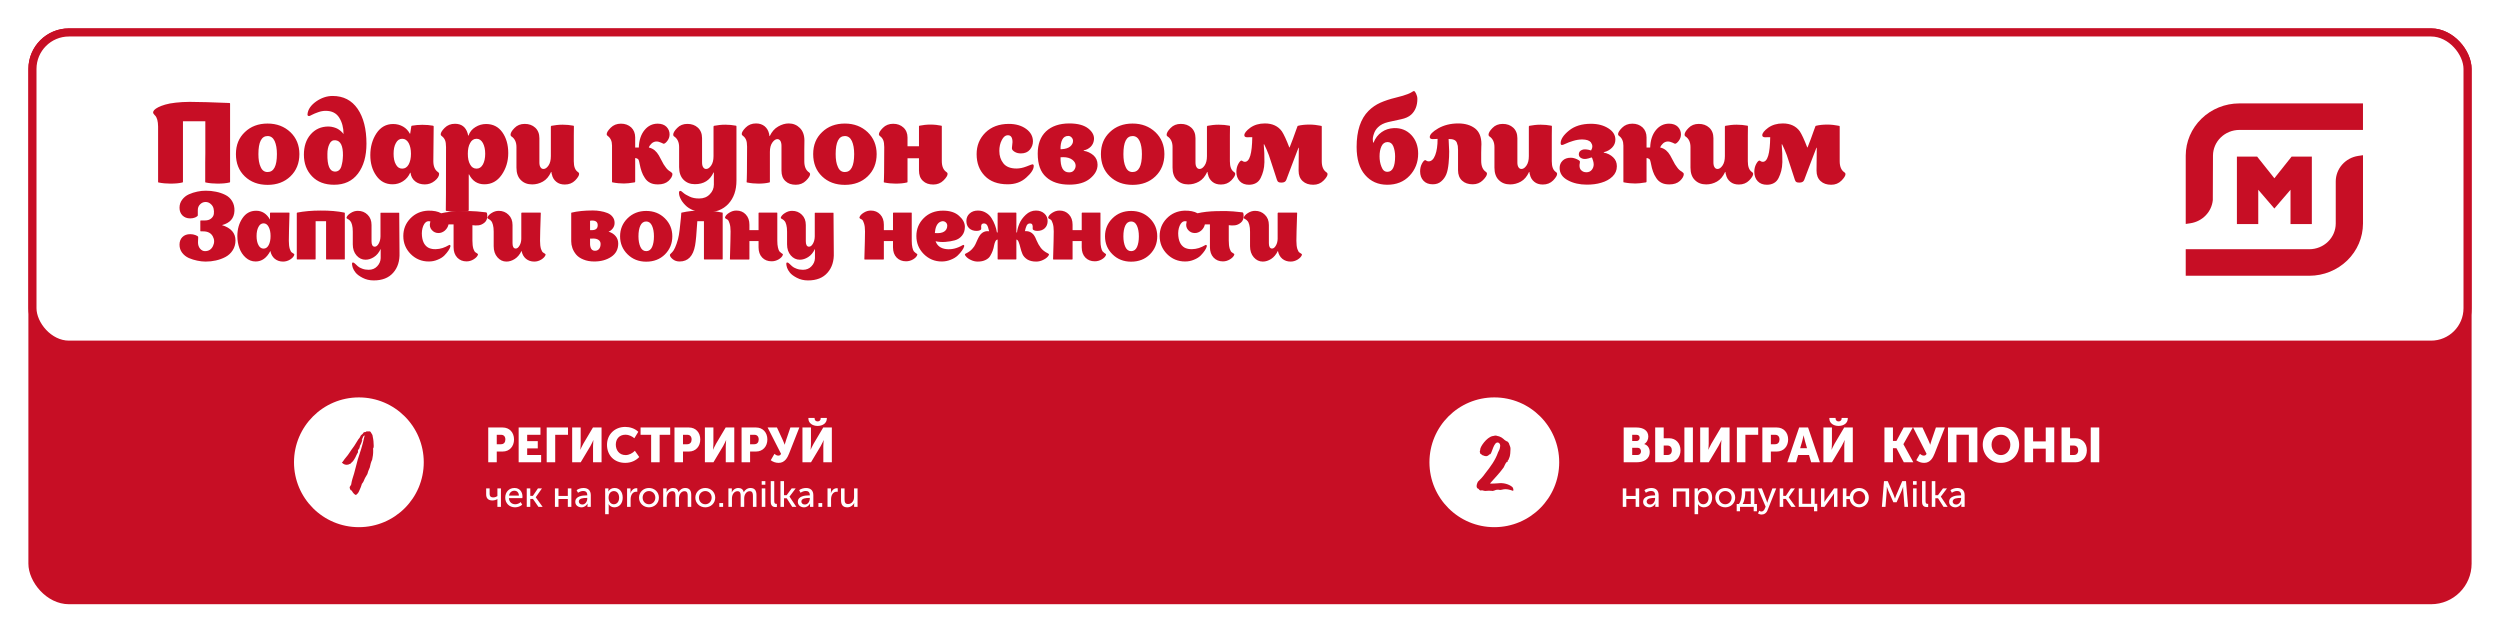 <svg width="1233" height="312" viewBox="0 0 1233 312" fill="none" xmlns="http://www.w3.org/2000/svg">
<g filter="url(#filter0_d)">
<rect x="14" y="14" width="1205" height="284" rx="20" fill="#C70E25"/>
</g>
<rect x="16" y="16" width="1201" height="154" rx="18" fill="white" stroke="#C70E25" stroke-width="4"/>
<path d="M113.251 50.8C104.963 50.464 98.355 50.24 93.539 50.24C91.019 50.24 88.723 50.408 86.651 50.632C84.523 50.856 82.843 51.192 81.499 51.584C80.155 51.976 78.979 52.424 78.083 52.872C77.131 53.376 76.459 53.824 76.067 54.272C75.675 54.72 75.507 55.112 75.507 55.504C75.507 55.728 75.619 56.008 75.899 56.288C76.123 56.624 76.403 56.904 76.739 57.24C77.019 57.576 77.299 58.192 77.579 59.088C77.803 59.984 77.971 61.104 77.971 62.392V89.72C77.971 89.888 78.027 90 78.195 90C80.099 90.392 82.059 90.56 84.019 90.56C86.427 90.56 88.387 90.392 89.955 90C90.123 90 90.235 89.888 90.235 89.664V59.816H101.267V62.952V66.872V71.184V75.608C101.267 77.064 101.211 78.52 101.211 79.92C101.211 81.32 101.211 82.608 101.211 83.784V86.864V88.992V89.72C101.211 89.888 101.267 90 101.435 90C103.339 90.392 105.299 90.56 107.259 90.56C109.667 90.56 111.627 90.392 113.195 90C113.363 90 113.475 89.888 113.475 89.664V51.08C113.475 50.968 113.363 50.856 113.251 50.8ZM131.982 60.936C127.446 60.936 123.694 62.336 120.782 65.136C117.814 67.936 116.358 71.52 116.358 76C116.358 80.536 117.814 84.176 120.726 86.976C123.638 89.776 127.39 91.176 131.982 91.176C136.574 91.176 140.326 89.776 143.238 86.976C146.15 84.176 147.662 80.48 147.662 76C147.662 71.632 146.15 67.992 143.238 65.192C140.27 62.392 136.518 60.936 131.982 60.936ZM131.982 84.848C130.414 84.848 129.294 84.064 128.566 82.384C127.782 80.76 127.446 78.632 127.446 76C127.446 70.064 128.958 67.096 131.982 67.096C133.55 67.096 134.67 67.936 135.454 69.56C136.182 71.184 136.574 73.312 136.574 76C136.574 81.936 135.006 84.848 131.982 84.848ZM180.738 70.848C180.738 63.624 179.282 57.912 176.37 53.656C173.458 49.456 169.37 47.328 164.05 47.328C161.138 47.328 158.45 48.28 155.874 50.072C153.298 51.92 151.898 53.992 151.674 56.232C151.562 56.904 151.842 57.24 152.458 57.24C152.57 57.24 153.074 57.072 153.858 56.624C154.642 56.176 155.706 55.784 156.938 55.336C158.17 54.888 159.402 54.664 160.634 54.664C163.658 54.664 165.898 55.784 167.298 58.024C168.698 60.264 169.426 62.952 169.426 65.976H169.258C169.258 65.976 169.202 65.808 169.034 65.584C168.81 65.36 168.53 65.024 168.138 64.688C167.69 64.352 167.242 63.96 166.682 63.624C166.122 63.288 165.394 63.008 164.61 62.784C163.77 62.56 162.93 62.392 162.034 62.392C158.338 62.392 155.426 63.736 153.186 66.312C150.946 68.888 149.882 72.248 149.882 76.28C149.882 80.648 151.226 84.176 153.914 86.976C156.602 89.776 160.242 91.12 164.778 91.12C169.818 91.12 173.738 89.328 176.538 85.632C179.338 81.936 180.738 77.008 180.738 70.848ZM165.058 84.624C162.594 84.512 161.362 81.6 161.474 75.888C161.474 73.984 161.81 72.36 162.482 71.016C163.098 69.672 164.05 69.056 165.394 69.168C167.97 69.392 169.202 71.912 169.146 76.672C169.09 77.792 169.034 78.744 168.922 79.528C168.81 80.312 168.586 81.152 168.362 82.048C168.082 82.944 167.69 83.56 167.13 84.008C166.57 84.456 165.842 84.68 165.058 84.624ZM213.72 79.472C213.72 76.952 213.776 71.24 213.888 62.336C213.888 62.224 213.776 62.112 213.608 62C212.04 61.72 210.248 61.552 208.288 61.552C206.496 61.552 204.76 61.72 203.136 62C202.912 62.112 202.856 62.224 202.856 62.336L202.296 65.92H202.128C201.344 64.464 200.28 63.288 198.824 62.448C197.368 61.608 195.744 61.16 193.896 61.16C190.424 61.16 187.68 62.728 185.664 65.752C183.648 68.832 182.64 72.416 182.64 76.504C182.64 80.48 183.592 83.896 185.608 86.696C187.568 89.496 190.256 90.896 193.616 90.896C195.52 90.896 197.2 90.392 198.768 89.384C200.336 88.376 201.512 86.976 202.296 85.184H202.464C202.688 86.976 203.472 88.432 204.76 89.44C205.992 90.448 207.616 90.952 209.52 90.952C211.312 90.952 212.936 90.392 214.392 89.216C215.848 88.04 216.576 86.864 216.576 85.744C216.576 85.408 216.408 85.128 216.072 84.904C214.504 83.896 213.72 82.048 213.72 79.472ZM198.376 83.168C197.032 83.168 195.968 82.496 195.24 81.096C194.456 79.752 194.12 77.96 194.12 75.832C194.12 73.704 194.456 71.968 195.24 70.568C195.968 69.168 197.032 68.44 198.376 68.44C199.72 68.44 200.784 69.168 201.568 70.568C202.296 71.968 202.688 73.704 202.688 75.832C202.688 77.96 202.296 79.752 201.568 81.096C200.784 82.496 199.72 83.168 198.376 83.168ZM235.045 68.44C236.389 68.44 237.397 69.168 238.181 70.568C238.909 71.968 239.301 73.704 239.301 75.832C239.301 77.96 238.909 79.752 238.181 81.096C237.397 82.496 236.389 83.168 235.045 83.168C233.645 83.168 232.581 82.496 231.853 81.096C231.069 79.752 230.733 77.96 230.733 75.832C230.733 73.704 231.069 71.968 231.853 70.568C232.581 69.168 233.645 68.44 235.045 68.44ZM224.405 61.048C222.333 61.048 220.653 61.72 219.309 63.064C217.965 64.408 217.349 65.472 217.349 66.256C217.349 66.592 217.517 66.872 217.853 67.096C218.637 67.656 219.141 68.328 219.477 69.112C219.813 69.896 219.981 71.072 219.981 72.528C219.981 93.024 219.925 103.44 219.869 103.72C219.869 103.888 219.925 104 220.093 104C221.997 104.392 223.733 104.56 225.301 104.56C227.485 104.56 229.333 104.392 230.901 104C231.069 104 231.181 103.888 231.181 103.664V86.024H231.349C232.973 89.272 235.493 90.896 238.909 90.896C242.381 90.896 245.237 89.384 247.421 86.248C249.549 83.168 250.669 79.584 250.669 75.496C250.669 71.352 249.661 67.936 247.757 65.248C245.853 62.56 243.165 61.16 239.749 61.16C237.845 61.16 236.109 61.664 234.485 62.672C232.805 63.68 231.685 65.08 231.069 66.872H230.901C230.845 66.648 230.733 66.256 230.621 65.696C229.669 62.616 227.597 61.048 224.405 61.048ZM283.05 62.336C283.05 62.224 282.994 62.112 282.882 62C281.09 61.664 279.298 61.496 277.506 61.496C275.546 61.496 273.698 61.72 271.906 62.056L271.682 62.392V77.008C271.682 78.968 271.29 80.536 270.506 81.656C269.722 82.776 268.938 83.336 268.042 83.336C267.426 83.336 266.922 83.056 266.586 82.496C266.194 81.936 266.026 81.152 266.026 80.032V68.104C266.026 65.92 265.298 64.184 263.954 62.952C262.61 61.72 260.874 61.104 258.802 61.104C256.73 61.104 255.05 61.776 253.762 63.12C252.418 64.464 251.802 65.584 251.802 66.424C251.802 66.872 251.97 67.152 252.306 67.32C253.874 68.384 254.714 70.12 254.714 72.528V82.664C254.714 85.352 255.442 87.424 256.898 88.824C258.354 90.28 260.202 90.952 262.498 90.952C264.29 90.952 266.082 90.504 267.762 89.552C269.442 88.6 270.786 87.032 271.794 84.792L271.962 84.848C272.018 85.408 272.074 85.8 272.186 86.024C272.522 87.592 273.25 88.768 274.37 89.664C275.434 90.56 276.834 91.008 278.57 91.008C280.642 91.008 282.322 90.336 283.666 88.992C284.954 87.648 285.626 86.584 285.626 85.744C285.626 85.408 285.458 85.128 285.122 84.904C283.666 84.008 282.994 82.216 282.994 79.528C282.994 68.216 282.994 62.448 283.05 62.336ZM330.688 84.68C329.792 84.176 328.952 83.448 328.28 82.44C327.552 81.488 326.936 80.536 326.488 79.528C325.984 78.576 325.48 77.624 324.92 76.616C324.36 75.664 323.688 74.824 322.904 74.152C322.064 73.48 321.112 72.976 319.992 72.752C320.272 71.968 320.776 71.296 321.448 70.68C322.12 70.12 322.904 69.784 323.8 69.784C324.528 69.784 325.256 70.008 326.04 70.344C326.824 70.736 327.216 70.904 327.272 70.904C327.776 70.904 328.392 70.456 329.12 69.504C329.848 68.552 330.24 67.488 330.24 66.256C330.24 64.856 329.736 63.624 328.728 62.56C327.72 61.552 326.264 60.992 324.36 60.992C321.784 60.992 319.6 62.056 317.864 64.184C316.128 66.312 315.176 69.168 315.064 72.752H313.272V67.768C313.272 65.752 312.6 64.072 311.312 62.84C309.968 61.608 308.288 60.992 306.272 60.992C304.2 60.992 302.52 61.664 301.176 63.008C299.832 64.352 299.216 65.416 299.216 66.2C299.216 66.536 299.384 66.816 299.72 67.04C301.12 68.048 301.848 69.616 301.848 71.8V89.664C301.848 89.832 301.904 89.944 302.072 89.944C304.088 90.336 305.992 90.504 307.728 90.504C308.96 90.504 310.696 90.336 313.048 89.944L313.272 89.608V77.96C313.552 77.96 313.832 78.016 314.056 78.128C314.28 78.24 314.504 78.352 314.616 78.408C314.728 78.52 314.896 78.688 315.008 78.968C315.12 79.304 315.176 79.472 315.176 79.528C315.176 79.64 315.232 79.864 315.344 80.2L315.456 80.76C315.736 82.272 316.072 83.56 316.464 84.624C316.8 85.688 317.36 86.752 318.032 87.76C318.704 88.824 319.544 89.608 320.664 90.168C321.728 90.728 323.016 90.952 324.528 90.952C326.712 90.952 328.448 90.392 329.736 89.216C330.968 88.04 331.64 86.92 331.64 85.856C331.64 85.464 331.304 85.072 330.688 84.68ZM363.221 62.336C363.221 62.224 363.165 62.112 363.053 62C361.261 61.664 359.469 61.496 357.733 61.496C355.773 61.496 353.925 61.72 352.133 62.056L351.909 62.392V77.008C351.909 78.968 351.517 80.536 350.733 81.656C349.949 82.776 349.165 83.336 348.269 83.336C347.653 83.336 347.149 83.056 346.813 82.496C346.421 81.936 346.253 81.152 346.253 80.032V68.104C346.253 65.92 345.525 64.184 344.181 62.952C342.837 61.72 341.101 61.104 339.029 61.104C336.957 61.104 335.277 61.776 333.989 63.12C332.645 64.464 332.029 65.584 332.029 66.424C332.029 66.872 332.197 67.152 332.533 67.32C334.101 68.384 334.941 70.12 334.941 72.528V82.384C334.941 85.128 335.669 87.2 337.125 88.656C338.581 90.112 340.429 90.84 342.725 90.84C347.093 90.84 350.117 88.936 351.909 85.072H352.077V91.064C352.077 92.856 351.405 94.48 350.061 95.824C348.717 97.224 346.981 97.896 344.853 97.896C343.005 97.896 341.437 97.616 340.093 96.944C338.749 96.328 337.685 95.712 337.013 95.096C336.341 94.48 335.837 94.144 335.557 94.144C335.109 94.144 334.885 94.48 334.885 95.04C334.885 95.936 335.109 96.944 335.669 98.008C336.173 99.072 336.957 100.136 337.965 101.144C338.973 102.208 340.317 103.104 342.109 103.776C343.845 104.504 345.805 104.84 347.933 104.84C352.805 104.84 356.557 103.44 359.245 100.528C361.877 97.672 363.221 93.864 363.221 89.048V62.336ZM368.234 89.72C368.234 89.888 368.29 90 368.458 90C370.362 90.392 372.266 90.56 374.058 90.56C376.074 90.56 377.866 90.392 379.434 90C379.602 90 379.714 89.888 379.714 89.664V74.88C379.714 72.976 380.106 71.464 380.89 70.344C381.674 69.224 382.514 68.608 383.41 68.608C383.97 68.608 384.474 68.888 384.866 69.448C385.202 70.008 385.426 70.848 385.426 71.912V84.176C385.426 86.416 386.042 88.096 387.386 89.328C388.674 90.56 390.354 91.12 392.482 91.12C394.498 91.12 396.178 90.448 397.522 89.104C398.866 87.76 399.538 86.696 399.538 85.856C399.538 85.52 399.37 85.24 399.034 85.016C397.466 84.008 396.682 82.16 396.682 79.528C396.682 77.96 396.682 76.056 396.682 73.76C396.682 71.464 396.738 70.008 396.738 69.336C396.738 66.648 395.954 64.576 394.498 63.12C393.042 61.664 391.194 60.88 389.01 60.88C387.274 60.88 385.538 61.384 383.802 62.392C382.01 63.4 380.666 64.968 379.658 67.096H379.49C379.434 66.872 379.378 66.48 379.322 66.032C378.986 64.464 378.258 63.232 377.138 62.28C376.018 61.384 374.618 60.88 372.882 60.88C370.81 60.88 369.13 61.552 367.786 62.896C366.442 64.24 365.826 65.304 365.826 66.088C365.826 66.424 365.994 66.704 366.33 66.928C367.114 67.488 367.618 68.16 367.954 68.944C368.29 69.728 368.458 70.904 368.458 72.36C368.458 83.336 368.346 89.16 368.234 89.72ZM416.685 60.936C412.149 60.936 408.397 62.336 405.485 65.136C402.517 67.936 401.061 71.52 401.061 76C401.061 80.536 402.517 84.176 405.429 86.976C408.341 89.776 412.093 91.176 416.685 91.176C421.277 91.176 425.029 89.776 427.941 86.976C430.853 84.176 432.365 80.48 432.365 76C432.365 71.632 430.853 67.992 427.941 65.192C424.973 62.392 421.221 60.936 416.685 60.936ZM416.685 84.848C415.117 84.848 413.997 84.064 413.269 82.384C412.485 80.76 412.149 78.632 412.149 76C412.149 70.064 413.661 67.096 416.685 67.096C418.253 67.096 419.373 67.936 420.157 69.56C420.885 71.184 421.277 73.312 421.277 76C421.277 81.936 419.709 84.848 416.685 84.848ZM453.242 84.064C453.242 86.304 453.858 87.984 455.202 89.216C456.49 90.448 458.17 91.008 460.298 91.008C462.314 91.008 463.994 90.336 465.338 88.992C466.682 87.648 467.354 86.584 467.354 85.744C467.354 85.408 467.186 85.128 466.85 84.904C465.282 83.896 464.498 82.048 464.498 79.416V62.28C464.498 62.168 464.442 62.056 464.33 62C462.706 61.664 460.858 61.44 458.842 61.44C456.994 61.44 455.202 61.664 453.466 62C453.298 62.056 453.242 62.168 453.242 62.28V72.136H447.586V67.824C447.586 65.808 446.914 64.128 445.57 62.896C444.226 61.664 442.546 61.048 440.53 61.048C438.458 61.048 436.778 61.72 435.434 63.064C434.09 64.408 433.474 65.472 433.474 66.256C433.474 66.592 433.642 66.872 433.978 67.096C434.762 67.656 435.266 68.328 435.602 69.112C435.938 69.896 436.106 71.072 436.106 72.528C436.106 83.392 435.994 89.16 435.882 89.72C435.882 89.888 435.938 90 436.106 90C438.01 90.392 439.914 90.56 441.706 90.56C443.89 90.56 445.738 90.392 447.306 90C447.474 90 447.586 89.888 447.586 89.664V78.072H453.242V84.064ZM509.447 69.728C509.447 67.264 508.327 65.192 506.087 63.568C503.847 61.944 500.991 61.104 497.575 61.104C492.759 61.104 488.895 62.56 485.983 65.416C483.071 68.328 481.671 71.856 481.671 76C481.671 80.368 482.959 83.896 485.647 86.696C488.335 89.496 492.087 90.896 497.015 90.896C500.655 90.896 503.679 89.832 506.143 87.592C508.607 85.408 509.839 83.504 509.839 81.824C509.839 81.32 509.615 81.04 509.167 81.04C508.943 81.04 507.991 81.432 506.255 82.104C504.519 82.776 502.895 83.112 501.327 83.112C498.415 83.112 496.231 82.272 494.887 80.592C493.543 78.912 492.871 76.896 492.871 74.432C492.871 72.416 493.263 70.624 494.103 69.056C494.887 67.488 495.895 66.704 497.127 66.704C498.583 66.704 499.367 67.824 499.367 70.064C499.367 70.512 499.311 71.072 499.199 71.8C499.087 72.528 499.087 72.976 499.087 73.2C499.087 73.76 499.535 74.32 500.431 74.88C501.327 75.44 502.391 75.664 503.511 75.664C505.415 75.664 506.927 75.048 507.935 73.816C508.943 72.584 509.447 71.24 509.447 69.728ZM534.484 74.376V74.152C535.828 73.928 536.948 73.312 537.9 72.416C538.796 71.52 539.356 70.4 539.524 69.056C539.804 67.04 538.908 65.136 536.836 63.456C534.764 61.776 531.628 60.88 527.428 60.88C522.5 60.88 518.636 62.224 515.892 64.8C513.148 67.432 511.804 71.072 511.804 75.776C511.804 80.984 513.148 84.848 515.948 87.312C518.692 89.832 522.5 91.064 527.428 91.064C531.684 91.064 535.1 90.112 537.564 88.096C540.028 86.08 541.316 83.84 541.316 81.264C541.316 79.304 540.588 77.736 539.244 76.56C537.844 75.384 536.276 74.656 534.484 74.376ZM526.868 67.04C527.54 67.04 528.1 67.32 528.548 67.824C528.996 68.328 529.22 68.888 529.22 69.504C529.22 70.568 528.716 71.464 527.82 72.248C526.868 73.032 525.468 73.48 523.564 73.592H523.06C523.004 71.688 523.284 70.12 523.9 68.888C524.516 67.656 525.524 67.04 526.868 67.04ZM527.26 85.016C524.348 85.016 522.948 82.552 523.06 77.568C523.452 77.568 523.9 77.512 524.348 77.512C526.252 77.512 527.764 77.96 528.884 78.8C529.948 79.64 530.508 80.592 530.508 81.712C530.508 82.608 530.172 83.392 529.612 84.064C529.052 84.736 528.268 85.016 527.26 85.016ZM558.599 60.936C554.063 60.936 550.311 62.336 547.399 65.136C544.431 67.936 542.975 71.52 542.975 76C542.975 80.536 544.431 84.176 547.343 86.976C550.255 89.776 554.007 91.176 558.599 91.176C563.191 91.176 566.943 89.776 569.855 86.976C572.767 84.176 574.279 80.48 574.279 76C574.279 71.632 572.767 67.992 569.855 65.192C566.887 62.392 563.135 60.936 558.599 60.936ZM558.599 84.848C557.031 84.848 555.911 84.064 555.183 82.384C554.399 80.76 554.063 78.632 554.063 76C554.063 70.064 555.575 67.096 558.599 67.096C560.167 67.096 561.287 67.936 562.071 69.56C562.799 71.184 563.191 73.312 563.191 76C563.191 81.936 561.623 84.848 558.599 84.848ZM606.636 62.336C606.636 62.224 606.58 62.112 606.468 62C604.676 61.664 602.884 61.496 601.092 61.496C599.132 61.496 597.284 61.72 595.492 62.056L595.268 62.392V77.008C595.268 78.968 594.876 80.536 594.092 81.656C593.308 82.776 592.524 83.336 591.628 83.336C591.012 83.336 590.508 83.056 590.172 82.496C589.78 81.936 589.612 81.152 589.612 80.032V68.104C589.612 65.92 588.884 64.184 587.54 62.952C586.196 61.72 584.46 61.104 582.388 61.104C580.316 61.104 578.636 61.776 577.348 63.12C576.004 64.464 575.388 65.584 575.388 66.424C575.388 66.872 575.556 67.152 575.892 67.32C577.46 68.384 578.3 70.12 578.3 72.528V82.664C578.3 85.352 579.028 87.424 580.484 88.824C581.94 90.28 583.788 90.952 586.084 90.952C587.876 90.952 589.668 90.504 591.348 89.552C593.028 88.6 594.372 87.032 595.38 84.792L595.548 84.848C595.604 85.408 595.66 85.8 595.772 86.024C596.108 87.592 596.836 88.768 597.956 89.664C599.02 90.56 600.42 91.008 602.156 91.008C604.228 91.008 605.908 90.336 607.252 88.992C608.54 87.648 609.212 86.584 609.212 85.744C609.212 85.408 609.044 85.128 608.708 84.904C607.252 84.008 606.58 82.216 606.58 79.528C606.58 68.216 606.58 62.448 606.636 62.336ZM629.773 88.656C629.941 89.216 630.221 89.608 630.557 89.776C630.893 90 631.397 90.056 632.069 90.056C633.301 90.056 634.085 89.608 634.421 88.656C634.477 88.432 634.869 87.424 635.597 85.52C636.269 83.616 637.109 81.432 638.117 78.856C639.069 76.336 639.853 74.32 640.413 72.864H640.581L640.469 84.176C640.469 86.416 641.141 88.096 642.485 89.328C643.829 90.56 645.565 91.12 647.693 91.12C649.709 91.12 651.389 90.448 652.733 89.104C654.077 87.76 654.749 86.696 654.749 85.856C654.749 85.52 654.581 85.24 654.245 85.016C652.677 84.008 651.893 82.16 651.893 79.528V62.392C651.893 62.28 651.837 62.168 651.781 62.112C651.669 62.112 651.389 62.056 650.885 61.944C650.381 61.832 649.653 61.72 648.701 61.608C647.693 61.496 646.741 61.44 645.845 61.44C643.549 61.44 641.645 61.664 640.133 62.056C640.077 62.056 640.021 62.112 639.965 62.168C639.909 62.28 639.685 62.896 639.237 64.128C638.789 65.36 638.285 66.816 637.669 68.496C636.997 70.232 636.493 71.632 636.045 72.696H635.877C634.421 68.888 633.189 66.256 632.237 64.8C630.389 62.224 627.589 60.88 623.837 60.88C620.981 60.88 618.573 61.608 616.613 63.008C614.653 64.464 613.701 65.696 613.701 66.704C613.701 67.376 614.205 67.712 615.269 67.712C615.437 67.712 615.829 67.712 616.389 67.656C616.949 67.656 617.341 67.656 617.621 67.656C617.509 75.776 616.333 79.808 613.981 79.808C613.645 79.808 613.309 79.752 612.973 79.528C612.637 79.304 612.413 79.192 612.301 79.192C611.853 79.192 611.293 79.808 610.677 80.928C610.061 82.104 609.781 83.392 609.781 84.736C609.781 86.64 610.341 88.208 611.461 89.384C612.581 90.56 614.093 91.12 615.997 91.12C617.341 91.12 618.461 90.84 619.469 90.28C620.477 89.72 621.205 88.88 621.765 87.76C622.325 86.64 622.717 85.52 623.053 84.288C623.389 83.056 623.557 81.656 623.613 79.976C623.613 78.296 623.613 76.84 623.557 75.552C623.501 74.32 623.389 72.864 623.277 71.184H623.501C624.285 72.696 625.013 74.488 625.797 76.504C626.525 78.576 627.309 81.04 628.205 83.84C629.101 86.64 629.605 88.264 629.773 88.656ZM687.509 63.176C685.213 63.288 683.197 63.904 681.461 65.136C679.669 66.368 678.325 68.104 677.429 70.344H677.205L677.093 69.168C676.981 68.384 677.149 67.32 677.597 66.032C677.989 64.8 678.661 63.68 679.669 62.728C680.845 61.552 682.525 60.712 684.653 60.208C686.781 59.704 688.909 59.256 691.037 58.808C693.165 58.36 694.789 57.632 695.965 56.568C697.981 54.72 699.045 52.144 699.045 48.784C699.045 47.888 698.821 47.048 698.429 46.208C698.037 45.368 697.701 44.92 697.365 44.92C697.197 44.92 697.029 44.976 696.861 45.088C696.637 45.2 696.357 45.424 695.909 45.648C695.461 45.928 694.901 46.152 694.341 46.376C693.109 46.88 691.149 47.496 688.349 48.168C685.549 48.84 683.029 49.68 680.845 50.632C678.605 51.64 676.645 52.984 674.965 54.664C671.045 58.584 669.085 64.52 669.085 72.472C669.085 78.408 670.429 83 673.229 86.248C676.029 89.496 679.669 91.12 684.205 91.12C688.685 91.12 692.381 89.664 695.181 86.696C697.981 83.728 699.437 80.088 699.437 75.776C699.437 72.08 698.317 69 696.077 66.592C693.837 64.24 690.981 63.064 687.509 63.176ZM684.261 84.736C682.917 84.736 681.965 83.952 681.349 82.272C680.677 80.648 680.397 78.912 680.397 77.12C680.397 75.216 680.677 73.536 681.349 72.136C681.965 70.792 682.973 70.064 684.373 70.064C685.661 70.064 686.613 70.792 687.173 72.136C687.733 73.536 688.069 75.216 688.069 77.12C688.069 82.216 686.781 84.736 684.261 84.736ZM732.878 84.792C731.31 83.784 730.526 81.936 730.526 79.304C730.526 77.904 730.526 76.56 730.526 75.328C730.526 74.096 730.582 73.144 730.582 72.472C730.582 71.856 730.638 71.408 730.638 71.128C730.638 67.544 729.574 64.968 727.502 63.344C725.374 61.72 722.63 60.88 719.214 60.88C715.406 60.88 712.158 61.72 709.358 63.288C706.558 64.912 705.158 66.368 705.158 67.6C705.158 68.272 705.662 68.608 706.67 68.608C707.006 68.608 707.398 68.608 707.958 68.552C708.462 68.552 708.798 68.496 709.022 68.496C709.022 71.8 708.63 74.488 707.846 76.504C707.062 78.576 705.942 79.584 704.598 79.584C704.262 79.584 703.926 79.528 703.59 79.304C703.254 79.08 703.03 78.968 702.918 78.968C702.47 78.968 701.91 79.584 701.294 80.704C700.678 81.88 700.398 83.168 700.398 84.512C700.398 86.416 700.958 87.984 702.078 89.16C703.198 90.336 704.71 90.896 706.614 90.896C708.294 90.896 709.694 90.448 710.814 89.44C711.934 88.488 712.774 87.312 713.334 85.912C713.894 84.512 714.23 82.72 714.454 80.536C714.678 78.352 714.734 76.392 714.734 74.656C714.678 72.92 714.566 70.904 714.454 68.552C715.518 68.552 716.414 68.664 717.086 68.944C717.758 69.224 718.206 69.672 718.486 70.288C718.71 70.904 718.878 71.464 718.99 71.968C719.046 72.472 719.102 73.144 719.102 73.928V83.952C719.102 86.192 719.774 87.872 721.118 89.104C722.462 90.336 724.198 90.896 726.326 90.896C728.342 90.896 730.022 90.224 731.366 88.88C732.71 87.536 733.382 86.472 733.382 85.632C733.382 85.296 733.214 85.016 732.878 84.792ZM765.394 62.336C765.394 62.224 765.338 62.112 765.226 62C763.434 61.664 761.642 61.496 759.85 61.496C757.89 61.496 756.042 61.72 754.25 62.056L754.026 62.392V77.008C754.026 78.968 753.634 80.536 752.85 81.656C752.066 82.776 751.282 83.336 750.386 83.336C749.77 83.336 749.266 83.056 748.93 82.496C748.538 81.936 748.37 81.152 748.37 80.032V68.104C748.37 65.92 747.642 64.184 746.298 62.952C744.954 61.72 743.218 61.104 741.146 61.104C739.074 61.104 737.394 61.776 736.106 63.12C734.762 64.464 734.146 65.584 734.146 66.424C734.146 66.872 734.314 67.152 734.65 67.32C736.218 68.384 737.058 70.12 737.058 72.528V82.664C737.058 85.352 737.786 87.424 739.242 88.824C740.698 90.28 742.546 90.952 744.842 90.952C746.634 90.952 748.426 90.504 750.106 89.552C751.786 88.6 753.13 87.032 754.138 84.792L754.306 84.848C754.362 85.408 754.418 85.8 754.53 86.024C754.866 87.592 755.594 88.768 756.714 89.664C757.778 90.56 759.178 91.008 760.914 91.008C762.986 91.008 764.666 90.336 766.01 88.992C767.298 87.648 767.97 86.584 767.97 85.744C767.97 85.408 767.802 85.128 767.466 84.904C766.01 84.008 765.338 82.216 765.338 79.528C765.338 68.216 765.338 62.448 765.394 62.336ZM790.995 75.272V75.048C792.563 74.712 793.907 73.984 795.027 72.864C796.147 71.744 796.707 70.4 796.707 68.832C796.707 66.592 795.531 64.744 793.235 63.288C790.939 61.832 788.083 61.048 784.667 61.048C780.187 61.048 776.547 62.168 773.803 64.408C771.059 66.648 769.715 68.72 769.715 70.624C769.715 71.24 769.939 71.52 770.387 71.52C770.667 71.52 771.283 71.296 772.235 70.848C773.131 70.4 774.363 69.952 775.819 69.504C777.275 69.056 778.787 68.776 780.355 68.776C781.419 68.776 782.315 68.944 783.043 69.168C783.771 69.448 784.275 69.784 784.611 70.176C784.891 70.624 785.059 70.96 785.171 71.24C785.283 71.576 785.339 71.856 785.339 72.136C785.339 72.864 785.115 73.536 784.723 74.208C782.763 73.592 781.251 73.48 780.243 73.928C779.179 74.376 778.675 75.104 778.675 76.112C778.675 77.064 779.179 77.736 780.299 78.184C781.363 78.632 782.931 78.408 785.003 77.624L785.283 78.016C785.395 78.352 785.563 78.8 785.731 79.36C785.899 79.92 786.011 80.536 786.011 81.096C786.011 82.104 785.675 83 785.059 83.784C784.387 84.568 783.547 84.96 782.427 84.96C781.419 84.96 780.635 84.68 779.963 84.064C779.291 83.504 779.011 82.664 779.011 81.656C779.011 81.432 779.011 81.096 779.123 80.648C779.179 80.2 779.235 79.92 779.235 79.752C779.235 79.416 778.731 78.968 777.723 78.52C776.715 78.072 775.707 77.792 774.699 77.792C772.963 77.792 771.619 78.296 770.667 79.248C769.659 80.256 769.211 81.432 769.211 82.832C769.211 85.464 770.555 87.48 773.299 88.936C775.987 90.392 779.123 91.064 782.651 91.064C785.227 91.064 787.579 90.784 789.763 90.112C791.947 89.496 793.795 88.488 795.251 87.088C796.707 85.688 797.435 84.008 797.435 81.992C797.435 80.2 796.819 78.744 795.587 77.568C794.355 76.392 792.843 75.608 790.995 75.272ZM829.493 84.68C828.597 84.176 827.757 83.448 827.085 82.44C826.357 81.488 825.741 80.536 825.293 79.528C824.789 78.576 824.285 77.624 823.725 76.616C823.165 75.664 822.493 74.824 821.709 74.152C820.869 73.48 819.917 72.976 818.797 72.752C819.077 71.968 819.581 71.296 820.253 70.68C820.925 70.12 821.709 69.784 822.605 69.784C823.333 69.784 824.061 70.008 824.845 70.344C825.629 70.736 826.021 70.904 826.077 70.904C826.581 70.904 827.197 70.456 827.925 69.504C828.653 68.552 829.045 67.488 829.045 66.256C829.045 64.856 828.541 63.624 827.533 62.56C826.525 61.552 825.069 60.992 823.165 60.992C820.589 60.992 818.405 62.056 816.669 64.184C814.933 66.312 813.981 69.168 813.869 72.752H812.077V67.768C812.077 65.752 811.405 64.072 810.117 62.84C808.773 61.608 807.093 60.992 805.077 60.992C803.005 60.992 801.325 61.664 799.981 63.008C798.637 64.352 798.021 65.416 798.021 66.2C798.021 66.536 798.189 66.816 798.525 67.04C799.925 68.048 800.653 69.616 800.653 71.8V89.664C800.653 89.832 800.709 89.944 800.877 89.944C802.893 90.336 804.797 90.504 806.533 90.504C807.765 90.504 809.501 90.336 811.853 89.944L812.077 89.608V77.96C812.357 77.96 812.637 78.016 812.861 78.128C813.085 78.24 813.309 78.352 813.421 78.408C813.533 78.52 813.701 78.688 813.813 78.968C813.925 79.304 813.981 79.472 813.981 79.528C813.981 79.64 814.037 79.864 814.149 80.2L814.261 80.76C814.541 82.272 814.877 83.56 815.269 84.624C815.605 85.688 816.165 86.752 816.837 87.76C817.509 88.824 818.349 89.608 819.469 90.168C820.533 90.728 821.821 90.952 823.333 90.952C825.517 90.952 827.253 90.392 828.541 89.216C829.773 88.04 830.445 86.92 830.445 85.856C830.445 85.464 830.109 85.072 829.493 84.68ZM862.081 62.336C862.081 62.224 862.025 62.112 861.913 62C860.121 61.664 858.329 61.496 856.537 61.496C854.577 61.496 852.729 61.72 850.937 62.056L850.713 62.392V77.008C850.713 78.968 850.321 80.536 849.537 81.656C848.753 82.776 847.969 83.336 847.073 83.336C846.457 83.336 845.953 83.056 845.617 82.496C845.225 81.936 845.057 81.152 845.057 80.032V68.104C845.057 65.92 844.329 64.184 842.985 62.952C841.641 61.72 839.905 61.104 837.833 61.104C835.761 61.104 834.081 61.776 832.793 63.12C831.449 64.464 830.833 65.584 830.833 66.424C830.833 66.872 831.001 67.152 831.337 67.32C832.905 68.384 833.745 70.12 833.745 72.528V82.664C833.745 85.352 834.473 87.424 835.929 88.824C837.385 90.28 839.233 90.952 841.529 90.952C843.321 90.952 845.113 90.504 846.793 89.552C848.473 88.6 849.817 87.032 850.825 84.792L850.993 84.848C851.049 85.408 851.105 85.8 851.217 86.024C851.553 87.592 852.281 88.768 853.401 89.664C854.465 90.56 855.865 91.008 857.601 91.008C859.673 91.008 861.353 90.336 862.697 88.992C863.985 87.648 864.657 86.584 864.657 85.744C864.657 85.408 864.489 85.128 864.153 84.904C862.697 84.008 862.025 82.216 862.025 79.528C862.025 68.216 862.025 62.448 862.081 62.336ZM885.219 88.656C885.387 89.216 885.667 89.608 886.003 89.776C886.339 90 886.843 90.056 887.515 90.056C888.747 90.056 889.531 89.608 889.867 88.656C889.923 88.432 890.315 87.424 891.043 85.52C891.715 83.616 892.555 81.432 893.563 78.856C894.515 76.336 895.299 74.32 895.859 72.864H896.027L895.915 84.176C895.915 86.416 896.587 88.096 897.931 89.328C899.275 90.56 901.011 91.12 903.139 91.12C905.155 91.12 906.835 90.448 908.179 89.104C909.523 87.76 910.195 86.696 910.195 85.856C910.195 85.52 910.027 85.24 909.691 85.016C908.123 84.008 907.339 82.16 907.339 79.528V62.392C907.339 62.28 907.283 62.168 907.227 62.112C907.115 62.112 906.835 62.056 906.331 61.944C905.827 61.832 905.099 61.72 904.147 61.608C903.139 61.496 902.187 61.44 901.291 61.44C898.995 61.44 897.091 61.664 895.579 62.056C895.523 62.056 895.467 62.112 895.411 62.168C895.355 62.28 895.131 62.896 894.683 64.128C894.235 65.36 893.731 66.816 893.115 68.496C892.443 70.232 891.939 71.632 891.491 72.696H891.323C889.867 68.888 888.635 66.256 887.683 64.8C885.835 62.224 883.035 60.88 879.283 60.88C876.427 60.88 874.019 61.608 872.059 63.008C870.099 64.464 869.147 65.696 869.147 66.704C869.147 67.376 869.651 67.712 870.715 67.712C870.883 67.712 871.275 67.712 871.835 67.656C872.395 67.656 872.787 67.656 873.067 67.656C872.955 75.776 871.779 79.808 869.427 79.808C869.091 79.808 868.755 79.752 868.419 79.528C868.083 79.304 867.859 79.192 867.747 79.192C867.299 79.192 866.739 79.808 866.123 80.928C865.507 82.104 865.227 83.392 865.227 84.736C865.227 86.64 865.787 88.208 866.907 89.384C868.027 90.56 869.539 91.12 871.443 91.12C872.787 91.12 873.907 90.84 874.915 90.28C875.923 89.72 876.651 88.88 877.211 87.76C877.771 86.64 878.163 85.52 878.499 84.288C878.835 83.056 879.003 81.656 879.059 79.976C879.059 78.296 879.059 76.84 879.003 75.552C878.947 74.32 878.835 72.864 878.723 71.184H878.947C879.731 72.696 880.459 74.488 881.243 76.504C881.971 78.576 882.755 81.04 883.651 83.84C884.547 86.64 885.051 88.264 885.219 88.656Z" fill="#C70E25"/>
<path d="M109.469 111.026C113.916 112.406 116.139 114.921 116.139 118.57C116.139 120.41 115.679 122.035 114.759 123.446C113.87 124.857 112.674 125.961 111.171 126.758C109.699 127.525 108.135 128.092 106.479 128.46C104.854 128.828 103.182 129.012 101.465 129.012C100.085 129.012 98.69 128.859 97.279 128.552C95.899 128.276 94.519 127.847 93.139 127.264C91.79 126.651 90.686 125.777 89.827 124.642C88.968 123.507 88.539 122.189 88.539 120.686C88.539 119.122 89.014 117.865 89.965 116.914C90.916 115.963 92.204 115.488 93.829 115.488C94.749 115.488 95.608 115.641 96.405 115.948C97.233 116.255 97.678 116.561 97.739 116.868C97.77 117.083 97.77 117.282 97.739 117.466C97.739 117.65 97.724 117.957 97.693 118.386C97.662 118.785 97.647 119.153 97.647 119.49C97.647 120.747 97.984 121.79 98.659 122.618C99.364 123.446 100.177 123.86 101.097 123.86C102.937 123.86 104.256 123.017 105.053 121.33C105.82 119.705 105.789 118.125 104.961 116.592C104.072 114.936 102.492 114.108 100.223 114.108H99.027C98.874 114.108 98.797 114.001 98.797 113.786V108.956C98.828 108.833 98.904 108.757 99.027 108.726H101.097C102.324 108.726 103.32 108.419 104.087 107.806C104.884 107.162 105.344 106.395 105.467 105.506C105.59 104.617 105.544 103.727 105.329 102.838C105.114 101.949 104.639 101.197 103.903 100.584C103.198 99.94 102.354 99.618 101.373 99.618C100.361 99.618 99.472 100.001 98.705 100.768C97.938 101.504 97.555 102.47 97.555 103.666V106.288C97.432 106.595 97.003 106.917 96.267 107.254C95.531 107.561 94.718 107.714 93.829 107.714C92.234 107.714 90.946 107.223 89.965 106.242C89.014 105.261 88.539 104.003 88.539 102.47C88.539 100.967 88.968 99.649 89.827 98.514C90.686 97.349 91.79 96.459 93.139 95.846C94.519 95.233 95.899 94.788 97.279 94.512C98.69 94.205 100.085 94.052 101.465 94.052C103.213 94.052 104.884 94.221 106.479 94.558C108.074 94.865 109.592 95.371 111.033 96.076C112.505 96.781 113.655 97.824 114.483 99.204C115.311 100.553 115.694 102.148 115.633 103.988C115.48 107.668 113.425 110.014 109.469 111.026ZM142.456 118.754C142.456 120.41 142.61 121.744 142.916 122.756C143.254 123.737 143.606 124.335 143.974 124.55C144.342 124.765 144.649 124.964 144.894 125.148C145.14 125.301 145.216 125.501 145.124 125.746C144.879 126.543 144.204 127.295 143.1 128C141.996 128.675 140.831 129.012 139.604 129.012C138.01 129.012 136.645 128.552 135.51 127.632C134.376 126.681 133.655 125.393 133.348 123.768C131.539 127.233 129.116 128.966 126.08 128.966C124.24 128.966 122.615 128.337 121.204 127.08C119.794 125.823 118.751 124.259 118.076 122.388C117.402 120.517 117.064 118.524 117.064 116.408C117.064 113.035 117.892 110.121 119.548 107.668C121.204 105.184 123.458 103.942 126.31 103.942C129.254 103.942 131.539 105.399 133.164 108.312V105.138C133.164 104.985 133.241 104.893 133.394 104.862H142.594C142.717 104.893 142.778 104.969 142.778 105.092C142.564 112.084 142.456 116.638 142.456 118.754ZM127.46 120.87C128.074 122.035 128.917 122.618 129.99 122.618C131.064 122.618 131.907 122.035 132.52 120.87C133.134 119.705 133.44 118.217 133.44 116.408C133.44 114.599 133.134 113.111 132.52 111.946C131.907 110.75 131.064 110.152 129.99 110.152C128.917 110.152 128.074 110.75 127.46 111.946C126.847 113.111 126.54 114.599 126.54 116.408C126.54 118.217 126.847 119.705 127.46 120.87ZM169.927 104.862C169.927 104.954 169.973 105.015 170.065 105.046V127.724C170.065 127.847 170.004 127.923 169.881 127.954H161.003C160.88 127.954 160.819 127.877 160.819 127.724V109.094H155.667V127.724C155.636 127.847 155.56 127.923 155.437 127.954H146.559C146.436 127.954 146.375 127.877 146.375 127.724V105.046C146.406 104.954 146.467 104.893 146.559 104.862C149.963 104.187 153.842 103.85 158.197 103.85C162.582 103.819 166.492 104.157 169.927 104.862ZM197.039 124.642C197.192 128.721 196.149 132.017 193.911 134.532C191.703 137.047 188.513 138.304 184.343 138.304C182.288 138.304 180.448 137.875 178.823 137.016C177.228 136.188 176.078 135.329 175.373 134.44C174.698 133.581 174.238 132.784 173.993 132.048C173.778 131.343 173.655 130.775 173.625 130.346C173.594 129.947 173.64 129.687 173.763 129.564C173.885 129.472 174.039 129.441 174.223 129.472C174.437 129.503 174.744 129.702 175.143 130.07C175.572 130.469 176.017 130.883 176.477 131.312C176.967 131.772 177.688 132.171 178.639 132.508C179.589 132.876 180.647 133.06 181.813 133.06C183.561 133.06 184.971 132.477 186.045 131.312C187.118 130.177 187.685 128.859 187.747 127.356V122.756C186.888 124.596 185.769 125.945 184.389 126.804C183.039 127.663 181.675 128.092 180.295 128.092C178.547 128.092 177.059 127.387 175.833 125.976C174.606 124.565 173.993 122.741 173.993 120.502V114.246C173.993 112.897 173.87 111.777 173.625 110.888C173.379 109.968 173.088 109.339 172.751 109.002C172.444 108.634 172.122 108.358 171.785 108.174C171.478 107.99 171.248 107.852 171.095 107.76C170.911 107.637 170.849 107.469 170.911 107.254C171.187 106.457 171.877 105.721 172.981 105.046C174.085 104.341 175.25 103.988 176.477 103.988C178.409 103.988 180.019 104.632 181.307 105.92C182.595 107.177 183.239 108.864 183.239 110.98V118.984C183.239 120.64 183.699 121.529 184.619 121.652C185.447 121.775 186.183 121.238 186.827 120.042C187.348 119.091 187.624 117.941 187.655 116.592V105.138C187.655 105.015 187.716 104.939 187.839 104.908H196.717C196.839 104.908 196.901 104.985 196.901 105.138C196.993 114.062 197.039 120.563 197.039 124.642ZM212.114 109.922C212.145 109.769 212.175 109.631 212.206 109.508C212.267 109.385 212.298 109.309 212.298 109.278C212.083 109.155 211.807 109.094 211.47 109.094C210.305 109.094 209.4 109.861 208.756 111.394C208.143 112.897 207.928 114.568 208.112 116.408C208.265 117.972 208.664 119.275 209.308 120.318C209.983 121.33 210.795 122.02 211.746 122.388C212.697 122.756 213.739 122.925 214.874 122.894C216.039 122.863 217.159 122.679 218.232 122.342C219.336 121.974 220.379 121.499 221.36 120.916C221.605 120.732 221.82 120.717 222.004 120.87C222.157 121.023 222.203 121.269 222.142 121.606C221.989 122.189 221.651 122.863 221.13 123.63C220.639 124.366 219.98 125.163 219.152 126.022C218.324 126.85 217.22 127.54 215.84 128.092C214.491 128.675 213.034 128.966 211.47 128.966C207.974 128.966 204.999 127.739 202.546 125.286C200.123 122.833 198.912 119.873 198.912 116.408C198.912 113.035 200.062 110.152 202.362 107.76C204.693 105.337 207.606 104.049 211.102 103.896C213.831 103.835 215.993 104.264 217.588 105.184C220.225 104.571 223.338 104.218 226.926 104.126C230.545 104.034 233.289 104.08 235.16 104.264C237.031 104.417 238.549 104.571 239.714 104.724C239.959 104.755 240.113 104.908 240.174 105.184C240.266 105.552 240.312 105.997 240.312 106.518C240.343 107.929 239.898 109.017 238.978 109.784C238.058 110.551 237.092 110.995 236.08 111.118C235.068 111.241 234.056 111.225 233.044 111.072H232.998V118.662C232.998 120.318 233.151 121.652 233.458 122.664C233.795 123.645 234.148 124.243 234.516 124.458C234.884 124.673 235.191 124.872 235.436 125.056C235.712 125.209 235.804 125.409 235.712 125.654C235.436 126.451 234.731 127.203 233.596 127.908C232.492 128.583 231.327 128.92 230.1 128.92C228.229 128.92 226.696 128.291 225.5 127.034C224.304 125.746 223.706 124.044 223.706 121.928V110.658H221.222C220.946 111.885 220.333 112.912 219.382 113.74C218.431 114.537 217.389 114.936 216.254 114.936C214.935 114.936 213.831 114.43 212.942 113.418C212.083 112.406 211.807 111.241 212.114 109.922ZM266.349 118.754C266.349 120.41 266.502 121.744 266.809 122.756C267.146 123.737 267.499 124.335 267.867 124.55C268.235 124.765 268.542 124.964 268.787 125.148C269.063 125.301 269.155 125.501 269.063 125.746C268.787 126.543 268.097 127.295 266.993 128C265.889 128.675 264.724 129.012 263.497 129.012C261.902 129.012 260.538 128.552 259.403 127.632C258.268 126.681 257.548 125.378 257.241 123.722C256.352 125.531 255.232 126.865 253.883 127.724C252.534 128.583 251.169 129.012 249.789 129.012C248.041 129.012 246.554 128.307 245.327 126.896C244.1 125.485 243.487 123.661 243.487 121.422V114.246C243.487 112.897 243.364 111.777 243.119 110.888C242.874 109.968 242.582 109.339 242.245 109.002C241.938 108.634 241.616 108.358 241.279 108.174C240.972 107.99 240.742 107.852 240.589 107.76C240.405 107.637 240.344 107.469 240.405 107.254C240.681 106.457 241.371 105.721 242.475 105.046C243.579 104.341 244.744 103.988 245.971 103.988C247.903 103.988 249.513 104.632 250.801 105.92C252.12 107.177 252.779 108.864 252.779 110.98V119.904C252.779 121.56 253.239 122.449 254.159 122.572C254.956 122.695 255.677 122.158 256.321 120.962C256.812 120.073 257.072 119.015 257.103 117.788V105.138L257.287 104.862H266.533C266.656 104.893 266.717 104.969 266.717 105.092C266.472 112.084 266.349 116.638 266.349 118.754ZM300.125 114.246C301.627 114.706 302.793 115.442 303.621 116.454C304.479 117.466 304.909 118.693 304.909 120.134C304.909 122.955 303.759 125.133 301.459 126.666C299.159 128.199 296.368 128.966 293.087 128.966C291.063 128.966 289.284 128.644 287.751 128C286.217 127.387 285.021 126.574 284.163 125.562C283.335 124.55 282.721 123.492 282.323 122.388C281.924 121.253 281.725 120.119 281.725 118.984V118.892V118.708V105.092C281.725 104.939 281.786 104.862 281.909 104.862C284.822 104.157 288.318 103.804 292.397 103.804C293.715 103.804 294.957 103.911 296.123 104.126C297.319 104.31 298.453 104.617 299.527 105.046C300.631 105.475 301.505 106.119 302.149 106.978C302.793 107.806 303.115 108.787 303.115 109.922C303.115 110.995 302.808 111.915 302.195 112.682C301.612 113.449 300.922 113.97 300.125 114.246ZM294.789 111.072C294.789 109.539 293.869 108.772 292.029 108.772C291.599 108.772 291.262 108.818 291.017 108.91V113.51H291.891C293.823 113.51 294.789 112.697 294.789 111.072ZM293.455 123.676C294.313 123.676 294.988 123.369 295.479 122.756C295.969 122.143 296.215 121.33 296.215 120.318C296.215 119.459 295.877 118.8 295.203 118.34C294.559 117.88 293.715 117.65 292.673 117.65C291.875 117.65 291.323 117.665 291.017 117.696V120.502C291.139 122.618 291.952 123.676 293.455 123.676ZM331.586 116.546C331.586 120.073 330.375 123.047 327.952 125.47C325.53 127.862 322.448 129.058 318.706 129.058C315.026 129.058 311.96 127.847 309.506 125.424C307.053 123.001 305.826 120.042 305.826 116.546C305.826 113.05 307.053 110.091 309.506 107.668C311.96 105.245 315.026 104.034 318.706 104.034C322.386 104.034 325.453 105.245 327.906 107.668C330.36 110.091 331.586 113.05 331.586 116.546ZM314.888 116.546C314.888 118.631 315.21 120.379 315.854 121.79C316.498 123.17 317.449 123.86 318.706 123.86C320.025 123.86 320.991 123.185 321.604 121.836C322.218 120.487 322.524 118.723 322.524 116.546C322.524 114.43 322.202 112.682 321.558 111.302C320.914 109.922 319.964 109.232 318.706 109.232C317.418 109.232 316.452 109.922 315.808 111.302C315.195 112.651 314.888 114.399 314.888 116.546ZM356.429 105.046V127.724C356.429 127.847 356.368 127.923 356.245 127.954H347.367C347.244 127.954 347.183 127.877 347.183 127.724V109.094H343.917C343.549 115.135 343.181 119.122 342.813 121.054C341.862 126.329 339.317 128.966 335.177 128.966C333.828 128.966 332.693 128.583 331.773 127.816C330.853 127.049 330.393 126.359 330.393 125.746C330.393 125.593 330.5 125.409 330.715 125.194C330.96 124.949 331.252 124.657 331.589 124.32C331.957 123.983 332.402 123.262 332.923 122.158C333.444 121.023 333.935 119.613 334.395 117.926C334.702 116.822 334.978 115.212 335.223 113.096C335.499 110.949 335.698 109.079 335.821 107.484L336.005 105.092C336.005 104.939 336.066 104.862 336.189 104.862C342.537 103.451 349.253 103.451 356.337 104.862H356.291C356.383 104.862 356.429 104.923 356.429 105.046ZM383.366 118.708C383.366 120.057 383.473 121.192 383.688 122.112C383.903 123.001 384.148 123.63 384.424 123.998C384.731 124.335 385.022 124.596 385.298 124.78C385.605 124.964 385.835 125.117 385.988 125.24C386.141 125.363 386.172 125.531 386.08 125.746C385.835 126.513 385.16 127.233 384.056 127.908C382.952 128.552 381.787 128.874 380.56 128.874C378.659 128.874 377.11 128.261 375.914 127.034C374.718 125.777 374.12 124.09 374.12 121.974V118.892H369.612V127.724C369.612 127.877 369.535 127.969 369.382 128H360.182C360.182 128 360.121 127.954 359.998 127.862C359.998 127.831 359.998 127.801 359.998 127.77C360.213 120.778 360.32 116.224 360.32 114.108C360.32 112.452 360.151 111.133 359.814 110.152C359.507 109.14 359.17 108.527 358.802 108.312C358.434 108.097 358.112 107.913 357.836 107.76C357.591 107.576 357.514 107.361 357.606 107.116C357.882 106.319 358.572 105.583 359.676 104.908C360.78 104.203 361.945 103.85 363.172 103.85C365.073 103.85 366.622 104.494 367.818 105.782C369.014 107.039 369.612 108.726 369.612 110.842V113.51H374.12V105.092C374.151 104.969 374.227 104.893 374.35 104.862H383.182C383.305 104.862 383.366 104.939 383.366 105.092V118.708ZM411.226 124.642C411.38 128.721 410.337 132.017 408.098 134.532C405.89 137.047 402.701 138.304 398.53 138.304C396.476 138.304 394.636 137.875 393.01 137.016C391.416 136.188 390.266 135.329 389.56 134.44C388.886 133.581 388.426 132.784 388.18 132.048C387.966 131.343 387.843 130.775 387.812 130.346C387.782 129.947 387.828 129.687 387.95 129.564C388.073 129.472 388.226 129.441 388.41 129.472C388.625 129.503 388.932 129.702 389.33 130.07C389.76 130.469 390.204 130.883 390.664 131.312C391.155 131.772 391.876 132.171 392.826 132.508C393.777 132.876 394.835 133.06 396 133.06C397.748 133.06 399.159 132.477 400.232 131.312C401.306 130.177 401.873 128.859 401.934 127.356V122.756C401.076 124.596 399.956 125.945 398.576 126.804C397.227 127.663 395.862 128.092 394.482 128.092C392.734 128.092 391.247 127.387 390.02 125.976C388.794 124.565 388.18 122.741 388.18 120.502V114.246C388.18 112.897 388.058 111.777 387.812 110.888C387.567 109.968 387.276 109.339 386.938 109.002C386.632 108.634 386.31 108.358 385.972 108.174C385.666 107.99 385.436 107.852 385.282 107.76C385.098 107.637 385.037 107.469 385.098 107.254C385.374 106.457 386.064 105.721 387.168 105.046C388.272 104.341 389.438 103.988 390.664 103.988C392.596 103.988 394.206 104.632 395.494 105.92C396.782 107.177 397.426 108.864 397.426 110.98V118.984C397.426 120.64 397.886 121.529 398.806 121.652C399.634 121.775 400.37 121.238 401.014 120.042C401.536 119.091 401.812 117.941 401.842 116.592V105.138C401.842 105.015 401.904 104.939 402.026 104.908H410.904C411.027 104.908 411.088 104.985 411.088 105.138C411.18 114.062 411.226 120.563 411.226 124.642ZM449.671 118.708C449.671 120.057 449.778 121.192 449.993 122.112C450.207 123.001 450.453 123.63 450.729 123.998C451.035 124.335 451.327 124.596 451.603 124.78C451.909 124.964 452.139 125.117 452.293 125.24C452.446 125.363 452.477 125.531 452.385 125.746C452.139 126.513 451.465 127.233 450.361 127.908C449.257 128.552 448.091 128.874 446.865 128.874C444.963 128.874 443.415 128.261 442.219 127.034C441.023 125.777 440.425 124.09 440.425 121.974V118.892H435.917V127.724C435.917 127.877 435.84 127.969 435.687 128H426.487C426.487 128 426.425 127.954 426.303 127.862C426.303 127.831 426.303 127.801 426.303 127.77C426.517 120.778 426.625 116.224 426.625 114.108C426.625 112.452 426.456 111.133 426.119 110.152C425.812 109.14 425.475 108.527 425.107 108.312C424.739 108.097 424.417 107.913 424.141 107.76C423.895 107.576 423.819 107.361 423.911 107.116C424.187 106.319 424.877 105.583 425.981 104.908C427.085 104.203 428.25 103.85 429.477 103.85C431.378 103.85 432.927 104.494 434.123 105.782C435.319 107.039 435.917 108.726 435.917 110.842V113.51H440.425V105.092C440.455 104.969 440.532 104.893 440.655 104.862H449.487C449.609 104.862 449.671 104.939 449.671 105.092V118.708ZM475.371 120.87C475.586 121.023 475.632 121.269 475.509 121.606C475.356 122.158 475.003 122.817 474.451 123.584C473.93 124.351 473.224 125.163 472.335 126.022C471.476 126.85 470.342 127.54 468.931 128.092C467.52 128.675 466.033 128.966 464.469 128.966C461.004 128.966 458.044 127.739 455.591 125.286C453.168 122.833 451.957 119.873 451.957 116.408C451.957 112.943 453.168 109.999 455.591 107.576C458.044 105.123 461.203 103.896 465.067 103.896C468.502 103.896 471.154 104.755 473.025 106.472C474.926 108.159 475.877 109.968 475.877 111.9C475.877 113.617 475.402 115.059 474.451 116.224C473.531 117.359 472.35 118.125 470.909 118.524C469.498 118.923 467.934 119.183 466.217 119.306C464.53 119.429 462.936 119.321 461.433 118.984C462.23 121.223 463.948 122.511 466.585 122.848C469.253 123.185 471.982 122.541 474.773 120.916C474.988 120.763 475.187 120.747 475.371 120.87ZM463.457 109.554C462.077 110.382 461.28 112.176 461.065 114.936C463.058 115.12 464.576 114.89 465.619 114.246C466.662 113.571 467.183 112.59 467.183 111.302C467.183 110.658 466.953 110.121 466.493 109.692C466.033 109.263 465.45 109.063 464.745 109.094C464.745 109.125 464.73 109.14 464.699 109.14H464.561C464.193 109.201 463.825 109.339 463.457 109.554ZM516.824 124.964C517.192 125.148 517.376 125.332 517.376 125.516C517.376 125.7 517.192 126.022 516.824 126.482C516.272 127.157 515.46 127.739 514.386 128.23C513.313 128.751 512.194 129.012 511.028 129.012C509.28 129.012 507.824 128.659 506.658 127.954C505.524 127.218 504.726 126.329 504.266 125.286C503.837 124.243 503.5 123.201 503.254 122.158C503.009 121.115 502.733 120.211 502.426 119.444C502.15 118.647 501.767 118.217 501.276 118.156V127.724C501.276 127.847 501.215 127.923 501.092 127.954H492.214C492.092 127.954 492.03 127.877 492.03 127.724V118.156C491.57 118.187 491.202 118.478 490.926 119.03C490.65 119.582 490.436 120.257 490.282 121.054C490.16 121.851 489.93 122.725 489.592 123.676C489.255 124.596 488.841 125.455 488.35 126.252C487.89 127.049 487.124 127.709 486.05 128.23C485.008 128.751 483.735 129.012 482.232 129.012C481.067 129.012 479.948 128.751 478.874 128.23C477.801 127.739 476.988 127.157 476.436 126.482C476.16 126.175 475.992 125.93 475.93 125.746C475.869 125.562 475.884 125.424 475.976 125.332C476.038 125.209 476.206 125.087 476.482 124.964C477.648 124.412 478.629 123.707 479.426 122.848C480.224 121.989 480.776 121.192 481.082 120.456C481.42 119.72 481.788 118.907 482.186 118.018C482.616 117.098 483.014 116.393 483.382 115.902C484.548 114.43 486.02 113.817 487.798 114.062H487.844C487.476 112.345 487.078 111.256 486.648 110.796C486.28 110.397 485.82 110.198 485.268 110.198C484.962 110.198 484.701 110.259 484.486 110.382C484.272 110.474 484.118 110.658 484.026 110.934C483.965 111.179 483.919 111.394 483.888 111.578C483.888 111.731 483.904 111.977 483.934 112.314V112.82C483.934 113.157 483.704 113.418 483.244 113.602C482.784 113.786 482.248 113.878 481.634 113.878C480.162 113.878 478.951 113.449 478 112.59C477.08 111.701 476.62 110.505 476.62 109.002C476.62 107.499 477.142 106.273 478.184 105.322C479.258 104.341 480.638 103.85 482.324 103.85C483.766 103.85 485.069 104.203 486.234 104.908C487.4 105.583 488.335 106.487 489.04 107.622C489.746 108.757 490.313 109.907 490.742 111.072C491.172 112.207 491.478 113.372 491.662 114.568C491.846 114.629 491.969 114.675 492.03 114.706V105.046C492.061 104.954 492.122 104.893 492.214 104.862H501.138C501.138 104.954 501.184 105.015 501.276 105.046V114.706C501.368 114.675 501.476 114.629 501.598 114.568C501.721 113.28 502.104 111.869 502.748 110.336C503.392 108.772 504.45 107.3 505.922 105.92C507.394 104.54 509.066 103.85 510.936 103.85C512.623 103.85 514.003 104.341 515.076 105.322C516.15 106.273 516.686 107.499 516.686 109.002C516.686 110.505 516.211 111.701 515.26 112.59C514.34 113.449 513.129 113.878 511.626 113.878C511.013 113.878 510.476 113.786 510.016 113.602C509.556 113.418 509.326 113.157 509.326 112.82V112.314C509.357 111.977 509.357 111.731 509.326 111.578C509.326 111.425 509.28 111.225 509.188 110.98C509.127 110.704 508.989 110.505 508.774 110.382C508.56 110.259 508.299 110.198 507.992 110.198C507.256 110.198 506.704 110.551 506.336 111.256C505.999 111.961 505.708 112.912 505.462 114.108L505.048 114.062C507.072 113.786 508.682 114.399 509.878 115.902C510.277 116.393 510.737 117.297 511.258 118.616C511.81 119.935 512.5 121.146 513.328 122.25C514.156 123.323 515.322 124.228 516.824 124.964ZM542.749 118.708C542.749 120.057 542.856 121.192 543.071 122.112C543.286 123.001 543.531 123.63 543.807 123.998C544.114 124.335 544.405 124.596 544.681 124.78C544.988 124.964 545.218 125.117 545.371 125.24C545.524 125.363 545.555 125.531 545.463 125.746C545.218 126.513 544.543 127.233 543.439 127.908C542.335 128.552 541.17 128.874 539.943 128.874C538.042 128.874 536.493 128.261 535.297 127.034C534.101 125.777 533.503 124.09 533.503 121.974V118.892H528.995V127.724C528.995 127.877 528.918 127.969 528.765 128H519.565C519.565 128 519.504 127.954 519.381 127.862C519.381 127.831 519.381 127.801 519.381 127.77C519.596 120.778 519.703 116.224 519.703 114.108C519.703 112.452 519.534 111.133 519.197 110.152C518.89 109.14 518.553 108.527 518.185 108.312C517.817 108.097 517.495 107.913 517.219 107.76C516.974 107.576 516.897 107.361 516.989 107.116C517.265 106.319 517.955 105.583 519.059 104.908C520.163 104.203 521.328 103.85 522.555 103.85C524.456 103.85 526.005 104.494 527.201 105.782C528.397 107.039 528.995 108.726 528.995 110.842V113.51H533.503V105.092C533.534 104.969 533.61 104.893 533.733 104.862H542.565C542.688 104.862 542.749 104.939 542.749 105.092V118.708ZM570.75 116.546C570.75 120.073 569.539 123.047 567.116 125.47C564.694 127.862 561.612 129.058 557.87 129.058C554.19 129.058 551.124 127.847 548.67 125.424C546.217 123.001 544.99 120.042 544.99 116.546C544.99 113.05 546.217 110.091 548.67 107.668C551.124 105.245 554.19 104.034 557.87 104.034C561.55 104.034 564.617 105.245 567.07 107.668C569.524 110.091 570.75 113.05 570.75 116.546ZM554.052 116.546C554.052 118.631 554.374 120.379 555.018 121.79C555.662 123.17 556.613 123.86 557.87 123.86C559.189 123.86 560.155 123.185 560.768 121.836C561.382 120.487 561.688 118.723 561.688 116.546C561.688 114.43 561.366 112.682 560.722 111.302C560.078 109.922 559.128 109.232 557.87 109.232C556.582 109.232 555.616 109.922 554.972 111.302C554.359 112.651 554.052 114.399 554.052 116.546ZM585.145 109.922C585.176 109.769 585.207 109.631 585.237 109.508C585.299 109.385 585.329 109.309 585.329 109.278C585.115 109.155 584.839 109.094 584.501 109.094C583.336 109.094 582.431 109.861 581.787 111.394C581.174 112.897 580.959 114.568 581.143 116.408C581.297 117.972 581.695 119.275 582.339 120.318C583.014 121.33 583.827 122.02 584.777 122.388C585.728 122.756 586.771 122.925 587.905 122.894C589.071 122.863 590.19 122.679 591.263 122.342C592.367 121.974 593.41 121.499 594.391 120.916C594.637 120.732 594.851 120.717 595.035 120.87C595.189 121.023 595.235 121.269 595.173 121.606C595.02 122.189 594.683 122.863 594.161 123.63C593.671 124.366 593.011 125.163 592.183 126.022C591.355 126.85 590.251 127.54 588.871 128.092C587.522 128.675 586.065 128.966 584.501 128.966C581.005 128.966 578.031 127.739 575.577 125.286C573.155 122.833 571.943 119.873 571.943 116.408C571.943 113.035 573.093 110.152 575.393 107.76C577.724 105.337 580.637 104.049 584.133 103.896C586.863 103.835 589.025 104.264 590.619 105.184C593.257 104.571 596.369 104.218 599.957 104.126C603.576 104.034 606.321 104.08 608.191 104.264C610.062 104.417 611.58 104.571 612.745 104.724C612.991 104.755 613.144 104.908 613.205 105.184C613.297 105.552 613.343 105.997 613.343 106.518C613.374 107.929 612.929 109.017 612.009 109.784C611.089 110.551 610.123 110.995 609.111 111.118C608.099 111.241 607.087 111.225 606.075 111.072H606.029V118.662C606.029 120.318 606.183 121.652 606.489 122.664C606.827 123.645 607.179 124.243 607.547 124.458C607.915 124.673 608.222 124.872 608.467 125.056C608.743 125.209 608.835 125.409 608.743 125.654C608.467 126.451 607.762 127.203 606.627 127.908C605.523 128.583 604.358 128.92 603.131 128.92C601.261 128.92 599.727 128.291 598.531 127.034C597.335 125.746 596.737 124.044 596.737 121.928V110.658H594.253C593.977 111.885 593.364 112.912 592.413 113.74C591.463 114.537 590.42 114.936 589.285 114.936C587.967 114.936 586.863 114.43 585.973 113.418C585.115 112.406 584.839 111.241 585.145 109.922ZM639.38 118.754C639.38 120.41 639.533 121.744 639.84 122.756C640.177 123.737 640.53 124.335 640.898 124.55C641.266 124.765 641.573 124.964 641.818 125.148C642.094 125.301 642.186 125.501 642.094 125.746C641.818 126.543 641.128 127.295 640.024 128C638.92 128.675 637.755 129.012 636.528 129.012C634.933 129.012 633.569 128.552 632.434 127.632C631.299 126.681 630.579 125.378 630.272 123.722C629.383 125.531 628.263 126.865 626.914 127.724C625.565 128.583 624.2 129.012 622.82 129.012C621.072 129.012 619.585 128.307 618.358 126.896C617.131 125.485 616.518 123.661 616.518 121.422V114.246C616.518 112.897 616.395 111.777 616.15 110.888C615.905 109.968 615.613 109.339 615.276 109.002C614.969 108.634 614.647 108.358 614.31 108.174C614.003 107.99 613.773 107.852 613.62 107.76C613.436 107.637 613.375 107.469 613.436 107.254C613.712 106.457 614.402 105.721 615.506 105.046C616.61 104.341 617.775 103.988 619.002 103.988C620.934 103.988 622.544 104.632 623.832 105.92C625.151 107.177 625.81 108.864 625.81 110.98V119.904C625.81 121.56 626.27 122.449 627.19 122.572C627.987 122.695 628.708 122.158 629.352 120.962C629.843 120.073 630.103 119.015 630.134 117.788V105.138L630.318 104.862H639.564C639.687 104.893 639.748 104.969 639.748 105.092C639.503 112.084 639.38 116.638 639.38 118.754Z" fill="#C70E25"/>
<path d="M1078 76.734C1078.01 69.912 1080.8 63.374 1085.76 58.55C1090.71 53.727 1097.42 51.012 1104.42 51H1165.42V64.081H1104.44C1101 64.095 1097.7 65.433 1095.27 67.802C1092.83 70.172 1091.46 73.382 1091.44 76.734L1091.36 98.694C1091.08 101.508 1089.86 104.152 1087.87 106.215C1085.89 108.277 1083.26 109.641 1080.4 110.094L1078 110.452V76.734Z" fill="#C70E25"/>
<path d="M1078 136V122.919H1139C1142.44 122.902 1145.74 121.563 1148.17 119.192C1150.6 116.821 1151.98 113.611 1151.99 110.258V89.418C1152.01 86.395 1153.13 83.476 1155.15 81.182C1157.17 78.889 1159.97 77.37 1163.03 76.898L1165.43 76.547V110.258C1165.41 117.081 1162.63 123.62 1157.67 128.444C1152.72 133.269 1146.01 135.985 1139.01 136H1078Z" fill="#C70E25"/>
<path d="M1129.68 110.499V93.59L1121.72 102.842L1113.77 93.59V110.499H1103.24V77.225H1113.21L1121.72 87.924L1130.23 77.225H1140.2V110.499H1129.68Z" fill="#C70E25"/>
<path d="M240.8 228H245V222.696H247.928C251.264 222.696 253.52 220.2 253.52 216.744C253.52 213.288 251.264 210.84 247.928 210.84H240.8V228ZM245 219.096V214.44H247.136C248.528 214.44 249.248 215.376 249.248 216.744C249.248 218.112 248.528 219.096 247.064 219.096H245ZM255.8 228H266.888V224.4H260V221.16H265.232V217.56H260V214.44H266.552V210.84H255.8V228ZM269.628 228H273.828V214.44H280.14V210.84H269.628V228ZM282.191 228H286.415L291.191 220.008C291.863 218.88 292.631 217.08 292.631 217.08H292.679C292.679 217.08 292.487 218.928 292.487 220.008V228H296.687V210.84H292.439L287.687 218.856C287.015 219.984 286.247 221.784 286.247 221.784H286.199C286.199 221.784 286.391 219.936 286.391 218.856V210.84H282.191V228ZM299.372 219.384C299.372 224.472 302.852 228.288 308.372 228.288C311.516 228.288 313.772 226.968 315.284 225.408L313.124 222.336C311.948 223.512 310.268 224.448 308.564 224.448C305.252 224.448 303.716 221.832 303.716 219.288C303.716 216.816 305.132 214.392 308.564 214.392C310.1 214.392 311.756 215.184 312.86 216.144L314.804 212.976C313.124 211.32 310.676 210.552 308.372 210.552C303.068 210.552 299.372 214.392 299.372 219.384ZM321.137 228H325.337V214.44H330.545V210.84H315.929V214.44H321.137V228ZM332.652 228H336.852V222.696H339.78C343.116 222.696 345.372 220.2 345.372 216.744C345.372 213.288 343.116 210.84 339.78 210.84H332.652V228ZM336.852 219.096V214.44H338.988C340.38 214.44 341.1 215.376 341.1 216.744C341.1 218.112 340.38 219.096 338.916 219.096H336.852ZM347.652 228H351.876L356.652 220.008C357.324 218.88 358.092 217.08 358.092 217.08H358.14C358.14 217.08 357.948 218.928 357.948 220.008V228H362.148V210.84H357.9L353.148 218.856C352.476 219.984 351.708 221.784 351.708 221.784H351.66C351.66 221.784 351.852 219.936 351.852 218.856V210.84H347.652V228ZM365.745 228H369.945V222.696H372.873C376.209 222.696 378.465 220.2 378.465 216.744C378.465 213.288 376.209 210.84 372.873 210.84H365.745V228ZM369.945 219.096V214.44H372.081C373.473 214.44 374.193 215.376 374.193 216.744C374.193 218.112 373.473 219.096 372.009 219.096H369.945ZM380.124 226.992C381.324 227.832 382.524 228.288 384.036 228.288C387.06 228.288 388.38 225.72 389.172 223.704L394.236 210.84H389.82L387.708 217.032C387.3 218.232 387.036 219.312 387.036 219.312H386.988C386.988 219.312 386.628 218.232 386.052 217.008L383.196 210.84H378.588L385.212 223.824C384.972 224.4 384.516 224.712 383.844 224.712C383.052 224.712 382.404 224.232 381.948 223.848L380.124 226.992ZM403.257 210.072C405.681 210.072 407.793 208.752 407.793 206.4V206.136H404.745V206.424C404.745 207.408 403.953 207.84 403.257 207.84C402.537 207.84 401.769 207.408 401.769 206.424V206.136H398.697V206.4C398.697 208.752 400.809 210.072 403.257 210.072ZM395.769 228H399.993L404.769 220.008C405.441 218.88 406.209 217.08 406.209 217.08H406.257C406.257 217.08 406.065 218.928 406.065 220.008V228H410.265V210.84H406.017L401.265 218.856C400.593 219.984 399.825 221.784 399.825 221.784H399.777C399.777 221.784 399.969 219.936 399.969 218.856V210.84H395.769V228ZM242.834 246.832C243.734 246.832 244.724 246.526 245.3 246.166H245.336C245.336 246.166 245.318 246.454 245.318 246.706V250H247.064V240.892H245.318V244.672C244.94 244.942 244.202 245.32 243.302 245.32C241.808 245.32 241.484 244.51 241.484 243.61V240.892H239.774V243.862C239.774 245.806 240.89 246.832 242.834 246.832ZM249.178 245.446C249.178 248.146 251.158 250.216 254.02 250.216C255.28 250.216 256.666 249.73 257.548 248.92L256.81 247.642C256.09 248.29 255.1 248.704 254.128 248.704C252.49 248.704 251.086 247.642 250.996 245.68H257.62C257.656 245.428 257.692 245.176 257.692 244.942C257.692 242.602 256.324 240.676 253.75 240.676C251.158 240.676 249.178 242.548 249.178 245.446ZM251.05 244.42C251.302 242.908 252.364 242.026 253.714 242.026C254.902 242.026 255.874 242.854 255.928 244.42H251.05ZM259.791 250H261.537V246.058H262.851L265.569 250H267.639L264.237 245.266V245.23L267.279 240.892H265.299L262.815 244.564H261.537V240.892H259.791V250ZM273.696 250H275.442V246.094H280.05V250H281.796V240.892H280.05V244.6H275.442V240.892H273.696V250ZM283.733 247.516C283.733 249.226 285.191 250.216 286.775 250.216C288.125 250.216 289.241 249.406 289.763 248.362H289.799C289.799 248.362 289.745 248.668 289.745 249.082V250H291.383V244.24C291.383 241.936 290.069 240.676 287.783 240.676C286.505 240.676 285.119 241.144 284.381 241.756L285.083 243.034C285.821 242.512 286.739 242.152 287.639 242.152C288.773 242.152 289.637 242.656 289.637 244.15V244.33H289.169C287.279 244.33 283.733 244.654 283.733 247.516ZM285.479 247.372C285.479 245.698 287.891 245.59 289.187 245.59H289.637V245.932C289.637 247.282 288.719 248.83 287.189 248.83C286.055 248.83 285.479 248.092 285.479 247.372ZM298.463 253.6H300.209V249.46C300.209 248.992 300.137 248.668 300.137 248.668H300.173C300.803 249.64 301.847 250.216 302.999 250.216C305.393 250.216 307.121 248.344 307.121 245.446C307.121 242.62 305.591 240.676 303.125 240.676C301.793 240.676 300.641 241.288 300.065 242.386H300.029C300.029 242.386 300.083 242.08 300.083 241.702V240.892H298.463V253.6ZM300.155 245.482C300.155 243.178 301.415 242.206 302.783 242.206C304.295 242.206 305.357 243.484 305.357 245.464C305.357 247.534 304.169 248.704 302.729 248.704C301.055 248.704 300.155 247.102 300.155 245.482ZM309.274 250H311.02V246.22C311.02 244.456 311.848 242.512 313.81 242.512C313.99 242.512 314.242 242.53 314.314 242.548V240.82C314.17 240.802 314.008 240.784 313.846 240.784C312.442 240.784 311.38 241.882 310.948 243.196H310.912C310.912 243.196 310.966 242.908 310.966 242.53V240.892H309.274V250ZM315.166 245.428C315.166 248.2 317.362 250.216 320.08 250.216C322.78 250.216 324.976 248.2 324.976 245.428C324.976 242.674 322.78 240.676 320.062 240.676C317.362 240.676 315.166 242.674 315.166 245.428ZM316.948 245.428C316.948 243.538 318.352 242.188 320.08 242.188C321.79 242.188 323.212 243.538 323.212 245.428C323.212 247.336 321.79 248.704 320.08 248.704C318.352 248.704 316.948 247.336 316.948 245.428ZM327.08 250H328.826V245.752C328.826 244.06 329.834 242.26 331.562 242.26C332.948 242.26 333.128 243.358 333.128 244.546V250H334.874V245.752C334.874 244.006 335.882 242.26 337.574 242.26C338.924 242.26 339.176 243.268 339.176 244.546V250H340.922V244.168C340.922 241.846 339.986 240.676 337.916 240.676C336.44 240.676 335.18 241.684 334.676 242.746H334.64C334.334 241.378 333.452 240.676 331.922 240.676C330.482 240.676 329.186 241.756 328.754 242.818H328.718C328.718 242.818 328.772 242.512 328.772 242.134V240.892H327.08V250ZM342.94 245.428C342.94 248.2 345.136 250.216 347.854 250.216C350.554 250.216 352.75 248.2 352.75 245.428C352.75 242.674 350.554 240.676 347.836 240.676C345.136 240.676 342.94 242.674 342.94 245.428ZM344.722 245.428C344.722 243.538 346.126 242.188 347.854 242.188C349.564 242.188 350.986 243.538 350.986 245.428C350.986 247.336 349.564 248.704 347.854 248.704C346.126 248.704 344.722 247.336 344.722 245.428ZM354.764 250H356.636V248.11H354.764V250ZM359.248 250H360.994V245.752C360.994 244.06 362.002 242.26 363.73 242.26C365.116 242.26 365.296 243.358 365.296 244.546V250H367.042V245.752C367.042 244.006 368.05 242.26 369.742 242.26C371.092 242.26 371.344 243.268 371.344 244.546V250H373.09V244.168C373.09 241.846 372.154 240.676 370.084 240.676C368.608 240.676 367.348 241.684 366.844 242.746H366.808C366.502 241.378 365.62 240.676 364.09 240.676C362.65 240.676 361.354 241.756 360.922 242.818H360.886C360.886 242.818 360.94 242.512 360.94 242.134V240.892H359.248V250ZM375.666 239.056H377.466V237.292H375.666V239.056ZM375.702 250H377.448V240.892H375.702V250ZM380.131 247.498C380.131 249.802 381.571 250.09 382.579 250.09C382.831 250.09 383.029 250.054 383.155 250.036V248.488C383.047 248.506 382.921 248.506 382.849 248.506C382.309 248.506 381.859 248.29 381.859 247.21V237.292H380.131V247.498ZM384.93 250H386.676V245.734H388.008L390.726 250H392.76L389.394 244.942V244.906L392.418 240.892H390.438L387.972 244.24H386.676V237.292H384.93V250ZM393.49 247.516C393.49 249.226 394.948 250.216 396.532 250.216C397.882 250.216 398.998 249.406 399.52 248.362H399.556C399.556 248.362 399.502 248.668 399.502 249.082V250H401.14V244.24C401.14 241.936 399.826 240.676 397.54 240.676C396.262 240.676 394.876 241.144 394.138 241.756L394.84 243.034C395.578 242.512 396.496 242.152 397.396 242.152C398.53 242.152 399.394 242.656 399.394 244.15V244.33H398.926C397.036 244.33 393.49 244.654 393.49 247.516ZM395.236 247.372C395.236 245.698 397.648 245.59 398.944 245.59H399.394V245.932C399.394 247.282 398.476 248.83 396.946 248.83C395.812 248.83 395.236 248.092 395.236 247.372ZM403.649 250H405.521V248.11H403.649V250ZM408.133 250H409.879V246.22C409.879 244.456 410.707 242.512 412.669 242.512C412.849 242.512 413.101 242.53 413.173 242.548V240.82C413.029 240.802 412.867 240.784 412.705 240.784C411.301 240.784 410.239 241.882 409.807 243.196H409.771C409.771 243.196 409.825 242.908 409.825 242.53V240.892H408.133V250ZM414.793 246.724C414.793 249.136 415.855 250.216 417.907 250.216C419.689 250.216 420.895 248.974 421.291 248.074H421.327C421.327 248.074 421.255 248.38 421.255 248.74V250H422.947V240.892H421.219V245.158C421.219 246.958 420.121 248.596 418.249 248.596C416.809 248.596 416.539 247.588 416.539 246.328V240.892H414.793V246.724Z" fill="white"/>
<circle cx="177" cy="228" r="32" fill="white"/>
<path d="M178.703 216.97C178.703 216.646 178.703 216.97 178.379 217.294C178.379 216.97 178.973 215.674 179.297 215.026C179.297 215.026 179.621 215.026 179.945 214.702C179.945 215.026 179.621 215.35 179.621 215.674C178.811 219.562 177.623 223.126 176.435 226.69C175.841 228.958 175.247 231.226 174.653 233.494C174.059 235.438 173.465 237.058 173.195 239.002C172.925 239.326 172.925 239.65 172.601 239.974C172.277 240.298 172.601 240.946 172.655 241.27C172.979 241.594 172.979 241.918 173.303 241.918C173.303 241.918 173.627 241.918 173.627 242.242C174.005 242.89 174.653 243.862 175.625 244.186C175.949 243.862 175.949 243.538 176.273 243.538C176.921 242.89 177.191 241.918 177.515 241.27C177.785 240.622 178.109 239.974 178.379 239.002C178.379 239.002 178.379 238.678 178.703 238.354C179.351 237.706 179.621 236.41 180.215 235.438C180.539 234.79 180.863 234.466 181.187 233.818C181.457 232.846 181.727 231.874 182.375 230.578C182.645 229.282 182.915 227.986 183.563 226.69C183.833 225.394 184.103 223.774 184.049 222.154C184.049 221.83 184.049 221.506 183.995 221.182C184.319 220.858 184.319 220.21 184.319 219.886C184.265 218.266 184.211 216.97 183.833 215.35C183.833 214.702 183.509 214.054 182.807 213.082L182.483 212.758C182.159 212.758 181.835 212.758 181.511 212.758C181.187 212.758 181.187 212.758 180.863 212.758C180.539 212.758 180.539 213.082 180.215 213.082C179.891 213.082 179.567 213.082 179.243 213.406C178.973 214.054 178.325 214.378 178.001 214.702C177.677 215.35 177.407 215.998 176.759 216.646C176.165 217.618 175.301 218.968 174.707 219.94C172.493 222.856 172.115 223.936 170.441 225.826C169.793 226.474 169.253 227.662 168.605 228.148C169.577 229.12 170.549 229.444 171.845 229.12C172.169 228.796 172.979 228.904 173.249 228.256C175.031 226.906 175.679 224.368 176.327 223.45C176.327 223.45 176.651 223.126 176.597 222.802C176.273 222.154 176.921 221.506 177.191 221.182C177.191 220.858 177.515 220.534 177.515 219.886C178.109 218.914 178.433 217.942 178.703 216.97Z" fill="#C70E25"/>
<path d="M800.8 228H807.112C810.52 228 813.64 226.632 813.64 222.888C813.64 221.376 812.92 219.624 810.952 219.024V218.976C812.248 218.232 812.944 216.768 812.944 215.328C812.944 212.376 810.544 210.84 807.112 210.84H800.8V228ZM805 217.488V214.44H807.088C808.216 214.44 808.672 215.112 808.672 215.904C808.672 216.72 808.216 217.488 807.16 217.488H805ZM805 224.4V220.848H807.544C808.768 220.848 809.344 221.64 809.344 222.6C809.344 223.56 808.744 224.4 807.52 224.4H805ZM830.739 228H834.939V210.84H830.739V228ZM816.339 228H823.227C826.563 228 828.819 225.552 828.819 222.096C828.819 218.64 826.563 216.144 823.227 216.144H820.539V210.84H816.339V228ZM820.539 224.4V219.744H822.363C823.827 219.744 824.547 220.728 824.547 222.096C824.547 223.464 823.827 224.4 822.435 224.4H820.539ZM838.534 228H842.758L847.534 220.008C848.206 218.88 848.974 217.08 848.974 217.08H849.022C849.022 217.08 848.83 218.928 848.83 220.008V228H853.03V210.84H848.782L844.03 218.856C843.358 219.984 842.59 221.784 842.59 221.784H842.542C842.542 221.784 842.734 219.936 842.734 218.856V210.84H838.534V228ZM856.628 228H860.828V214.44H867.14V210.84H856.628V228ZM869.191 228H873.391V222.696H876.319C879.655 222.696 881.911 220.2 881.911 216.744C881.911 213.288 879.655 210.84 876.319 210.84H869.191V228ZM873.391 219.096V214.44H875.527C876.919 214.44 877.639 215.376 877.639 216.744C877.639 218.112 876.919 219.096 875.455 219.096H873.391ZM881.498 228H885.818L886.85 224.4H892.202L893.258 228H897.578L891.746 210.84H887.33L881.498 228ZM887.834 221.04L888.818 217.704C889.13 216.624 889.514 214.752 889.514 214.752H889.562C889.562 214.752 889.946 216.624 890.258 217.704L891.218 221.04H887.834ZM906.796 210.072C909.22 210.072 911.332 208.752 911.332 206.4V206.136H908.284V206.424C908.284 207.408 907.492 207.84 906.796 207.84C906.076 207.84 905.308 207.408 905.308 206.424V206.136H902.236V206.4C902.236 208.752 904.348 210.072 906.796 210.072ZM899.308 228H903.532L908.308 220.008C908.98 218.88 909.748 217.08 909.748 217.08H909.796C909.796 217.08 909.604 218.928 909.604 220.008V228H913.804V210.84H909.556L904.804 218.856C904.132 219.984 903.364 221.784 903.364 221.784H903.316C903.316 221.784 903.508 219.936 903.508 218.856V210.84H899.308V228ZM929.402 228H933.602V221.04H935.33L938.954 228H943.658L938.762 219.096V219.048L943.394 210.84H938.882L935.33 217.464H933.602V210.84H929.402V228ZM945.093 226.992C946.293 227.832 947.493 228.288 949.005 228.288C952.029 228.288 953.349 225.72 954.141 223.704L959.205 210.84H954.789L952.677 217.032C952.269 218.232 952.005 219.312 952.005 219.312H951.957C951.957 219.312 951.597 218.232 951.021 217.008L948.165 210.84H943.557L950.181 223.824C949.941 224.4 949.485 224.712 948.813 224.712C948.021 224.712 947.373 224.232 946.917 223.848L945.093 226.992ZM960.738 228H964.938V214.416H971.034V228H975.234V210.84H960.738V228ZM977.895 219.312C977.895 224.352 981.687 228.288 986.871 228.288C992.055 228.288 995.847 224.352 995.847 219.312C995.847 214.392 992.055 210.552 986.871 210.552C981.687 210.552 977.895 214.392 977.895 219.312ZM982.239 219.312C982.239 216.504 984.303 214.392 986.871 214.392C989.439 214.392 991.503 216.504 991.503 219.312C991.503 222.24 989.439 224.448 986.871 224.448C984.303 224.448 982.239 222.24 982.239 219.312ZM998.519 228H1002.72V221.28H1008.96V228H1013.16V210.84H1008.96V217.704H1002.72V210.84H998.519V228ZM1031.15 228H1035.35V210.84H1031.15V228ZM1016.75 228H1023.64C1026.98 228 1029.23 225.552 1029.23 222.096C1029.23 218.64 1026.98 216.144 1023.64 216.144H1020.95V210.84H1016.75V228ZM1020.95 224.4V219.744H1022.78C1024.24 219.744 1024.96 220.728 1024.96 222.096C1024.96 223.464 1024.24 224.4 1022.85 224.4H1020.95ZM800.35 250H802.096V246.094H806.704V250H808.45V240.892H806.704V244.6H802.096V240.892H800.35V250ZM810.387 247.516C810.387 249.226 811.845 250.216 813.429 250.216C814.779 250.216 815.895 249.406 816.417 248.362H816.453C816.453 248.362 816.399 248.668 816.399 249.082V250H818.037V244.24C818.037 241.936 816.723 240.676 814.437 240.676C813.159 240.676 811.773 241.144 811.035 241.756L811.737 243.034C812.475 242.512 813.393 242.152 814.293 242.152C815.427 242.152 816.291 242.656 816.291 244.15V244.33H815.823C813.933 244.33 810.387 244.654 810.387 247.516ZM812.133 247.372C812.133 245.698 814.545 245.59 815.841 245.59H816.291V245.932C816.291 247.282 815.373 248.83 813.843 248.83C812.709 248.83 812.133 248.092 812.133 247.372ZM825.118 250H826.864V242.386H831.328V250H833.074V240.892H825.118V250ZM835.77 253.6H837.516V249.46C837.516 248.992 837.444 248.668 837.444 248.668H837.48C838.11 249.64 839.154 250.216 840.306 250.216C842.7 250.216 844.428 248.344 844.428 245.446C844.428 242.62 842.898 240.676 840.432 240.676C839.1 240.676 837.948 241.288 837.372 242.386H837.336C837.336 242.386 837.39 242.08 837.39 241.702V240.892H835.77V253.6ZM837.462 245.482C837.462 243.178 838.722 242.206 840.09 242.206C841.602 242.206 842.664 243.484 842.664 245.464C842.664 247.534 841.476 248.704 840.036 248.704C838.362 248.704 837.462 247.102 837.462 245.482ZM845.986 245.428C845.986 248.2 848.182 250.216 850.9 250.216C853.6 250.216 855.796 248.2 855.796 245.428C855.796 242.674 853.6 240.676 850.882 240.676C848.182 240.676 845.986 242.674 845.986 245.428ZM847.768 245.428C847.768 243.538 849.172 242.188 850.9 242.188C852.61 242.188 854.032 243.538 854.032 245.428C854.032 247.336 852.61 248.704 850.9 248.704C849.172 248.704 847.768 247.336 847.768 245.428ZM859.454 248.56C860.606 246.76 860.75 244.168 860.75 242.8V242.314H863.486V248.56H859.454ZM856.538 248.56V252.16H858.176V250H864.926V252.16H866.528V248.56H865.232V240.892H859.076V242.566C859.076 243.97 858.932 246.814 857.654 248.56H856.538ZM867.664 251.89L867.052 253.222C867.052 253.222 867.79 253.78 868.798 253.78C870.076 253.78 871.21 253.06 871.75 251.638L876.034 240.892H874.144L871.93 246.868C871.768 247.336 871.624 247.948 871.624 247.948H871.588C871.588 247.948 871.426 247.3 871.246 246.85L868.96 240.892H866.998L870.814 249.892L870.364 250.936C870.022 251.764 869.428 252.286 868.708 252.286C868.168 252.286 867.664 251.89 867.664 251.89ZM877.746 250H879.492V246.058H880.806L883.524 250H885.594L882.192 245.266V245.23L885.234 240.892H883.254L880.77 244.564H879.492V240.892H877.746V250ZM887.151 250H894.675V252.16H896.277V248.488H894.999V240.892H893.235V248.488H888.897V240.892H887.151V250ZM898.137 250H899.811L903.753 244.564C904.041 244.132 904.491 243.52 904.545 243.358H904.581C904.581 243.502 904.527 244.132 904.527 244.564V250H906.219V240.892H904.527L900.603 246.328C900.297 246.76 899.865 247.39 899.793 247.552H899.757C899.775 247.462 899.811 246.814 899.811 246.328V240.892H898.137V250ZM908.895 250H910.641V246.148H912.297C912.621 248.524 914.547 250.216 916.959 250.216C919.587 250.216 921.693 248.2 921.693 245.428C921.693 242.674 919.587 240.676 916.941 240.676C914.547 240.676 912.621 242.35 912.297 244.708H910.641V240.892H908.895V250ZM913.989 245.428C913.989 243.538 915.303 242.188 916.959 242.188C918.597 242.188 919.911 243.538 919.911 245.428C919.911 247.336 918.597 248.704 916.959 248.704C915.303 248.704 913.989 247.336 913.989 245.428ZM928.139 250H929.921L930.533 241.99C930.605 241.216 930.569 240.082 930.569 240.082H930.605C930.605 240.082 931.001 241.306 931.289 241.99L933.809 247.714H935.393L937.931 241.99C938.219 241.288 938.615 240.118 938.615 240.118H938.651C938.651 240.118 938.615 241.216 938.687 241.99L939.299 250H941.063L940.037 237.292H938.183L935.249 244.168C934.961 244.87 934.619 245.878 934.619 245.878H934.583C934.583 245.878 934.259 244.87 933.971 244.168L931.037 237.292H929.183L928.139 250ZM943.488 239.056H945.288V237.292H943.488V239.056ZM943.524 250H945.27V240.892H943.524V250ZM947.954 247.498C947.954 249.802 949.394 250.09 950.402 250.09C950.654 250.09 950.852 250.054 950.978 250.036V248.488C950.87 248.506 950.744 248.506 950.672 248.506C950.132 248.506 949.682 248.29 949.682 247.21V237.292H947.954V247.498ZM952.752 250H954.498V245.734H955.83L958.548 250H960.582L957.216 244.942V244.906L960.24 240.892H958.26L955.794 244.24H954.498V237.292H952.752V250ZM961.313 247.516C961.313 249.226 962.771 250.216 964.355 250.216C965.705 250.216 966.821 249.406 967.343 248.362H967.379C967.379 248.362 967.325 248.668 967.325 249.082V250H968.963V244.24C968.963 241.936 967.649 240.676 965.363 240.676C964.085 240.676 962.699 241.144 961.961 241.756L962.663 243.034C963.401 242.512 964.319 242.152 965.219 242.152C966.353 242.152 967.217 242.656 967.217 244.15V244.33H966.749C964.859 244.33 961.313 244.654 961.313 247.516ZM963.059 247.372C963.059 245.698 965.471 245.59 966.767 245.59H967.217V245.932C967.217 247.282 966.299 248.83 964.769 248.83C963.635 248.83 963.059 248.092 963.059 247.372Z" fill="white"/>
<circle cx="737" cy="228" r="32" fill="white"/>
<path d="M742.283 229.12C742.553 228.634 742.715 228.202 743.093 227.932C743.039 227.77 743.309 227.662 743.633 227.662C743.849 227.392 743.525 227.176 743.525 227.176C744.173 226.852 744.065 226.312 744.281 225.988C744.983 224.584 744.875 222.748 744.983 221.398C745.037 220.372 744.443 219.616 744.065 218.266C743.741 218.32 743.687 218.158 743.687 217.888C743.039 217.672 741.905 216.97 741.581 216.538C740.987 215.998 740.285 215.566 739.691 215.35C739.043 215.134 738.719 215.026 738.503 215.026C737.531 214.54 736.991 215.026 736.127 215.08C733.211 215.674 729.917 220.426 730.025 221.83C730.079 222.262 729.593 222.64 729.971 223.288C729.971 223.288 729.971 223.504 730.025 223.72C730.619 223.882 730.943 224.638 731.429 224.584C732.455 225.07 733.427 225.286 734.453 224.26C734.453 224.26 734.723 223.99 735.047 223.99C735.857 223.342 736.775 217.78 738.827 218.266C739.745 218.482 740.015 219.454 739.853 220.264C739.691 221.668 739.367 221.992 738.827 223.126C737.477 227.014 735.209 230.038 732.455 233.548C731.645 234.79 729.971 236.626 728.891 237.598C728.405 238.57 727.595 240.73 729.323 241.162C729.323 241.432 729.971 241.972 730.295 241.918C730.295 241.918 730.565 241.918 730.943 241.81C731.699 242.026 732.455 242.242 733.319 242.08C733.859 242.026 734.723 241.972 735.641 242.08C736.559 242.35 737.423 241.594 738.287 241.54C739.691 241.378 739.313 241.918 740.879 241.486C743.093 240.892 745.037 241.702 746.225 242.08C746.495 242.026 746.549 240.73 745.739 240.082C744.065 238.732 741.365 238.03 738.935 238.354C738.665 238.354 734.939 238.678 734.885 238.408C737.261 235.708 739.529 233.44 741.581 230.578C741.797 229.984 742.121 229.66 742.283 229.12Z" fill="#C70E25"/>
<defs>
<filter id="filter0_d" x="0" y="0" width="1233" height="312" filterUnits="userSpaceOnUse" color-interpolation-filters="sRGB">
<feFlood flood-opacity="0" result="BackgroundImageFix"/>
<feColorMatrix in="SourceAlpha" type="matrix" values="0 0 0 0 0 0 0 0 0 0 0 0 0 0 0 0 0 0 127 0"/>
<feOffset/>
<feGaussianBlur stdDeviation="7"/>
<feColorMatrix type="matrix" values="0 0 0 0 0.231 0 0 0 0 0.173 0 0 0 0 0.447 0 0 0 0.7 0"/>
<feBlend mode="normal" in2="BackgroundImageFix" result="effect1_dropShadow"/>
<feBlend mode="normal" in="SourceGraphic" in2="effect1_dropShadow" result="shape"/>
</filter>
</defs>
</svg>
